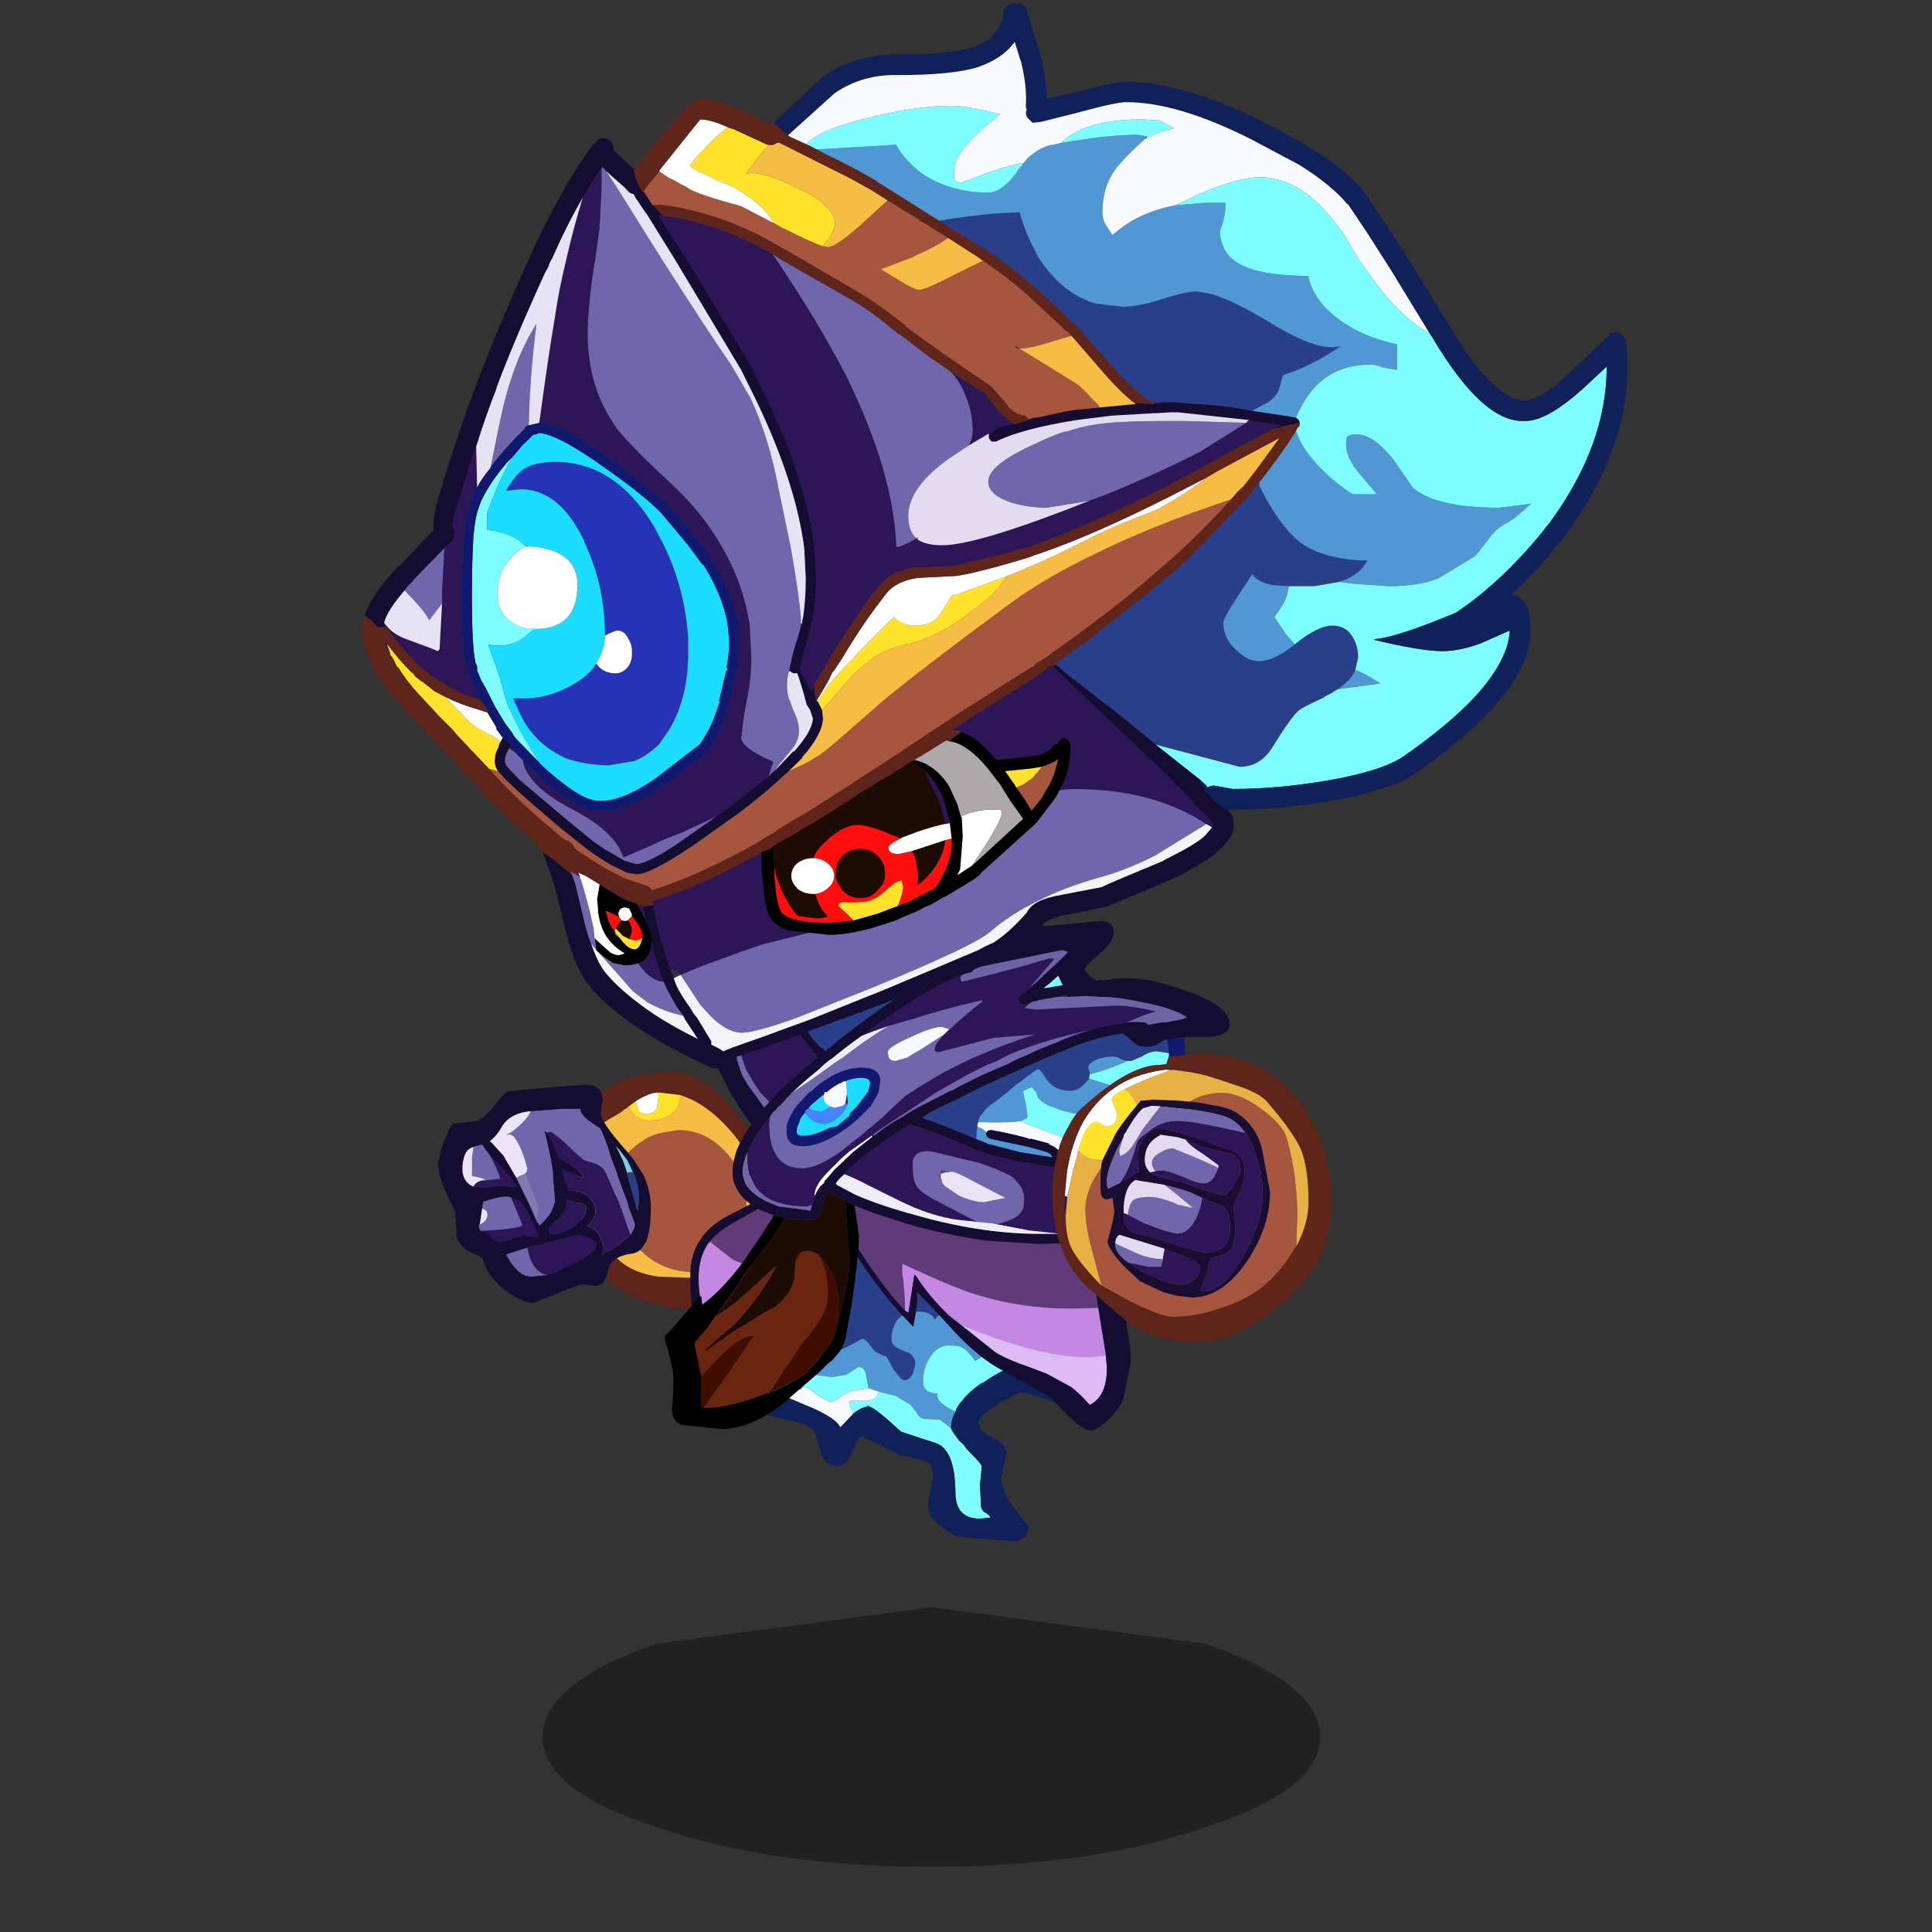 <svg xmlns:ffdec="https://www.free-decompiler.com/flash" xmlns:xlink="http://www.w3.org/1999/xlink" ffdec:objectType="frame" height="90" width="90" xmlns="http://www.w3.org/2000/svg"><rect width="100%" height="100%" fill="#333333" stroke="none"/><use ffdec:characterId="16" height="168.15" transform="matrix(.527 0 0 .527 12.098 .158)" width="120.9" xlink:href="#a"/><defs><g id="a" transform="translate(-22.95 -.3)"><use ffdec:characterId="1" height="7.8" transform="matrix(1.562 0 0 2.942 47.958 142.067)" width="44" xlink:href="#b"/><use ffdec:characterId="3" height="39.45" transform="matrix(.544 0 0 .544 38.7 94.7)" width="56.35" xlink:href="#c"/><use ffdec:characterId="5" height="64.9" transform="matrix(.544 0 0 .544 63.2 100.95)" width="67.15" xlink:href="#d"/><use ffdec:characterId="7" height="82.9" transform="matrix(.544 0 0 .544 58.75 81.35)" width="91.8" xlink:href="#e"/><use ffdec:characterId="13" height="173.05" transform="matrix(.544 0 0 .544 32.05 .3)" width="205.5" xlink:href="#f"/><use ffdec:characterId="15" height="46.85" transform="matrix(.544 0 0 .544 93 93.15)" width="45.4" xlink:href="#g"/></g><g id="h" fill-rule="evenodd"><path d="M50.15 22.4 50 24.1q-.3.95-.45 2.05-.25 1.95-.95 3.05l-1.65 1.4-1.1.55q-2.65 1.5-3.9 1.5-5.55 0-9.15-3.7-3.85-4.05-3.85-10.7 0-3.7 3.45-6.35l1.4-.95q1.25-.7 2.75-1l2.5-.4q4.45 0 7.75 3.6 3.35 3.6 3.35 8.7v.55" fill="#a6553f"/><path d="m46.95 5 4.85 6.05 1.95 2.5.95 2.25q1.65 4.55 1.65 6.9 0 2.5-1.5 5.8-1.55 3.05-3.2 4.7l-2.1 2.35h-.1q-1.25 1.25-2.5 1.8-4.3 2.1-5.4 2.1-.4 0-.85-.4l-.8-.55-2.25-.15-4.3-1.1q-4.55-1.7-7.2-4.6-1.2-1.35-4.15-6.75-3.45-6.5-3.45-9 0-6.5 5.8-11.65 1.8-1.65 3.75-2.75 2.35-1.4 5.15-1.95l4.3-.55q4.7 0 9.4 5m-16.05.8q-.15 0-.15.15l-.3.15-.7.55-.65.4q-1 .55-2.35 1.4-1.7 1.25-2.25 3.05-2.35 4.7-2.35 7.6 0 4 2.2 6.8l5.15 4.85q2.35 2.05 6.25 2.6l7.85.3q2.35 0 4.6-1.25l2.2-1.95q2.9-3.05 2.9-6.35 0-7.35-5.25-13.85-4.15-5-8.7-6.4L36 3.45h-.4l-.85.15q-1.25.4-2.6 1.25l-1.25.95" fill="#5f251a"/><path d="M50.15 22.4v-.55q0-5.1-3.35-8.7-3.3-3.6-7.75-3.6l-2.5.4q-1.5.3-2.75 1l-1.4.95q-3.45 2.65-3.45 6.35 0 6.65 3.85 10.7 3.6 3.7 9.15 3.7 1.25 0 3.9-1.5l1.1-.55 1.65-1.4q.7-1.1.95-3.05.15-1.1.45-2.05l.15-1.7M39.35 3.85q4.55 1.4 8.7 6.4 5.25 6.5 5.25 13.85 0 3.3-2.9 6.35l-2.2 1.95q-2.25 1.25-4.6 1.25l-7.85-.3q-3.9-.55-6.25-2.6l-5.15-4.85q-2.2-2.8-2.2-6.8 0-2.9 2.35-7.6.55-1.8 2.25-3.05 1.35-.85 2.35-1.4l.65-.4.7-.55.3-.15q0-.15.15-.15L32 7.2q1.1.8 2.6.8l1.4-.1 1.55-.7q1.8-1.1 1.8-2.8v-.55" fill="#f6bc46"/><path d="M39.35 3.85v.55q0 1.7-1.8 2.8L36 7.9l-1.4.1q-1.5 0-2.6-.8l-1.1-1.4 1.25-.95.4 1.5q.4.55 1.4.55 1.1 0 1.65-.95L35.85 4l-.1-.55H36l3.35.4" fill="#ffe22c"/><path d="M32.15 4.85Q33.5 4 34.75 3.6l.85-.15h.15l.1.55-.25 1.95q-.55.95-1.65.95-1 0-1.4-.55l-.4-1.5" fill="#fff"/><path d="m26.75 4.7-.3 2.1q0 1.35 3.9 5.8l.25.25 1.25 1.55 1.4 2.2.25.4q1 2.4 1.1 4.6v.55q0 3.75-.8 5.65-.15 0-.15.15-.7 1.4-1.95 1.65-2.75.3-3.75 1.8l-.55 1.95-.1.15-.45.85q-.55.55-1.25.55l-1.9-.3q-.7 0-4.45 1.55l-3.75 1.5q-1.35 0-3.6-1.4-1.8-1.25-2.2-1.8l-.7-.7-.8-1.1-.15-.25-.55-1.25q-.15-.85-1-1.25l-1.35-.55q-1.15-.7-1.55-1.4-.55-.7-.55-1.25v-.25l-.25-3.6-.3-.7-.55-1.1-.95-2.1L.3 17l-.15-.95L0 15.1l.15-.7.4-1.8.85-2.2q.7-1.7 1.25-1.95L4.3 8.3l1.5-.15.85-.25Q7.6 7.45 9 5.8q1.25-1.65 2.2-2.5l2.1-.25 3.3-.3 6.8-.55q3.35-.25 3.35 2.5m4.55 21.85q.7-.95.7-1.8l-1-2.6-.1-.55-1.7-4.6-.1-.4-.85-2.2-.3-.85-.4-1.35q-.95-2.65-1.25-2.95L24.35 7.9q-1.2-1-1.2-1.8H20.2l-5.1.4h-.3q-3.3.4-4.55 2.75-.7 1.25-1.8 2.1l.3.25 1.9 2.1 2.1 3.6 1.95 4 .4.85.95 2.2.45.7q1.65-1.4 2.2-2.9l.3-.85v-.7l-.3-3.6v-.65l-.3-1.8v-.15l-.8-3.6-.3-1.1.45.25.55 1 .25.4 1.1 2.65.45.4 1.65.95 1.4 1.1.4.55v.3l-.85-.3-1.5-.65-.85-.45-.15.45 1.15 3.15.4-.1q1.65 0 2.75.95l.85 1.1.25.7v.7q0 1.1-1.35 2.35.8 0 1.8 1.1l.8 1.8v.55l-.25 1.1v.15h.15l2.9-1.95.1-.15 1.55-1.25m.4-10.2-.25-.45-.7-1.5-1.55-1.95-.25-.25.15.25.95 1.95.7 2.05v.15l.15.4v.3l1.25 4.3.1.55.15.4h.15v-.4l.15-1.55q0-1.65-.7-3.6-.15-.1-.15-.4l-.15-.25M5.8 12.3q-1.35.3-1.65 2.1-.15.55-.15 1.25v.7l.15.65q.45 1.25 1.55 1.7h.1l1.55.25 2.9-.4 1.65.25.85-.1-1.1-1.7-.7-.8q-.55-.4-.95-1l-.85-.8-.95-1.1-.45-.55-.55-.85-1.25.3q-.15 0-.15.1m1.25 13.6 1.15.55.65.7.15.1q.4.45 1 .45l1.8-.3.1-.15q1.55-.55 2.25-.55l1.65.3.7-.15-1.95-4-.4-.7-.7-.85q-.85-.7-1.55-.8l-.55-.15q-1.5 0-3.85.8h-.15v.15l-.15.85v.15l-.4 2.6q-.15 0-.15.15 0 .7.4.85m10.7 7.2q1.8-.55 4-1.7 4-1.9 4-3.3-.15-.55-1.4-1.1l-1.65-.45L18 27.8l-.8.15-2.65.7-3.45 1.1q1.1 2.2 2.6 3.2.7.4 1.55.4l2.5-.25m3.05-10.95q-.3.95-1.25 1.8Q18 25.2 18 26q0 .45.7.45 1.8 0 3.6-1.4t1.8-2.75v-.15q-.15-.7-1.8-.85l-1.4-.55v.55l-.1.85" fill="#150c31"/><path d="m17.75 9.95.65-.15 1.8 1.4 2.65 2.5.95.7 1.25.4q1.55.4 2.1 1.4l.15.25.25.55 1.95 4.45.25.7 1.55 4.4-1.55 1.25-.1.15-2.9 1.95-.15-.15.25-1.1v-.55l-.8-1.8q-1-1.1-1.8-1.1 1.35-1.25 1.35-2.35v-.7l-.25-.7-.85-1.1q-1.1-.95-2.75-.95l-.4.1-1.15-3.15.15-.45.85.45 1.5.65.85.3V17l-.4-.55-1.4-1.1-1.65-.95-.45-.4-1.1-2.65-.25-.4-.55-1M5.8 18.7q.45-.85 1.55-1h.55l2.2-.25L10 17l-.3-.8-.85-1.8-.65-1.1.95 1.1.85.8q.4.6.95 1l.7.8 1.1 1.7-.85.1-1.65-.25-2.9.4-1.55-.25m6.1 1.8q.7.1 1.55.8l.7.85.4.7 1.95 4-.7.15-1.65-.3q-.7 0-2.25.55l-.1.15-1.8.3q-.6 0-1-.45l-.15-.1-.65-.7-1.15-.55q6.65-.3 6.65-1l-1.8-4.4m2.65 8.15 2.65-.7.8-.15 4.7-1.25 1.65.45q1.25.55 1.4 1.1 0 1.4-4 3.3-2.2 1.15-4 1.7-2.5-.45-3.2-4.45m6.25-6.5.1-.85v-.55l1.4.55q1.65.15 1.8.85v.15q0 1.35-1.8 2.75t-3.6 1.4q-.7 0-.7-.45 0-.8 1.55-2.05.95-.85 1.25-1.8" fill="#2d1657"/><path d="m15.1 6.5 5.1-.4h2.95q0 .8 1.2 1.8l1.95 1.35q.3.3 1.25 2.95l.4 1.35.3.85.85 2.2.1.4 1.7 4.6.1.55 1 2.6q0 .85-.7 1.8l-1.55-4.4-.25-.7L27.55 17l-.25-.55-.15-.25q-.55-1-2.1-1.4l-1.25-.4-.95-.7-2.65-2.5-1.8-1.4-.65.15-.45-.25.3 1.1.8 3.6v.15l.3 1.8V17l.3 3.6v.7l-.3.85q-.55 1.5-2.2 2.9l-.45-.7.45-2.2-2.25-5.55.15-.15.15-.65-.4-1.4q-1.4-4.15-2.5-4.15l-.55.15 1.1-.7q2.2-1.7 2.9-3.2M7.9 17.7l-.95-.4-1.4-.3v-3l.25-1.7q0-.1.15-.1l1.25-.3.55.85.45.55.65 1.1.85 1.8.3.8.1.45-2.2.25m4 2.8 1.8 4.4q0 .7-6.65 1-.4-.15-.4-.85 0-.15.15-.15 1.25-.55 1.25-1.65 0-.7-.85-.95v-.15l.15-.85v-.15h.15q2.35-.8 3.85-.8l.55.15m2.65 8.15q.7 4 3.2 4.45l-2.5.25q-.85 0-1.55-.4-1.5-1-2.6-3.2l3.45-1.1" fill="#7066ab"/><path d="M15.1 6.5q-.7 1.5-2.9 3.2l-1.1.7.55-.15q1.1 0 2.5 4.15l.4 1.4-.15.65q-.15 0-.15.15l-1.5.7-2.1-3.6-1.9-2.1-.3-.25q1.1-.85 1.8-2.1Q11.5 6.9 14.8 6.5h.3M5.7 18.7q-1.1-.45-1.55-1.7L4 16.35v-.7q0-.7.15-1.25.3-1.8 1.65-2.1L5.55 14v3l1.4.3.95.4h-.55q-1.1.15-1.55 1h-.1m1.1 6.2.4-2.6q.85.25.85.95 0 1.1-1.25 1.65" fill="#eae4f6"/><path d="m14.25 16.6 2.25 5.55-.45 2.2-.95-2.2-.4-.85-1.95-4 1.5-.7" fill="#8178b5"/><path d="m30.75 16.45-.7-2.05-.95-1.95-.15-.25.25.25 1.55 1.95.7 1.5.25.45-.95.1" fill="#71d2e1"/><path d="m30.75 16.45.95-.1.15.25q0 .3.15.4.7 1.95.7 3.6l-.15 1.55v.4h-.15l-.15-.4-.1-.55-1.25-4.3V17l-.15-.4v-.15" fill="#293f88"/></g><g id="i" fill-rule="evenodd"><path d="m57.05.8.55 1.1q.7 2.25 2.35 6.25 2.5 6.25 3.6 11.65-1.4 2.45-4.15 4.7l-2.1 1.35q-5.5 3.6-10.5 3.6-1.8 0-4.15-.8-2.2-1-4.15-1-2.1 0-2.8 1.25-.55-1.35-2.45-1.35-3.35 0-4.15 2.35-.45.95-.45 2.2 0 1.1 1.95 1.8 1.95.55 1.95 2.2l-.4 1.55-.6.8-.8.3-.55-.3-1.1-1.35-1.25-2.25q-1.7-.55-2.1-1.1-1.25-1.8-1.8-1.8-4.15 2.35-5.4 2.35-5.55 0-9.15-.95l-.55-.15Q5 32.1 3.45 29.9l-.4-.55q0-.45.15-.85.7-5.1 3.05-9.4l2.5-4.45q2.05-3.75 3.7-5.55l.3.15q2.05 1 3.45 1 .85 0 6.1-2.35l6.25-3.05Q31 2.9 36.7 1.5 42.8 0 48.6 0l5.1.25 3.2.55h.15" fill="#293f89"/><path d="m63.55 19.8.55 5.25v4.15q-.25 3.85-1.1 7.6l-.95 3.35q-.7 1.5-1.25 1.65h-.15l-2.9-1.95q-5.7-3.6-7.65-3.6H50q-.3-.8-1-1.4-1.25-1.1-2.9-1.1-.8 0-1.65.55l-2.2 1.25Q41.1 33.9 40.3 33.5q-.55-.45-2.35-.45T34.9 35q-1 1.55-1.1 3.6v.3q0 1.95 2.35 1.95-.15.8.55 1.5l.95.7 1.4.8q-.7 1.25-.7 2.65l-1.8-1.4-2.05-.1q-1.25.1-1.8-1.15l-1-1.2-2.35-1.4-2.75-.7-1.65-.55-.3-1.55-.15-.8q-.25-1.1-1.25-1.1l-1.9 1.25-2.4.4-2.75-.4q-.85 0-1.25.65l-.25.6-.45.8-.25.3h-.15q-.85 0-1.95-1.7l-.95-1.5q-1.25-2.1-1.55-3.6 3.6.95 9.15.95 1.25 0 5.4-2.35.55 0 1.8 1.8.4.55 2.1 1.1l1.25 2.25 1.1 1.35.55.3.8-.3.6-.8.4-1.55q0-1.65-1.95-2.2-1.95-.7-1.95-1.8 0-1.25.45-2.2.8-2.35 4.15-2.35 1.9 0 2.45 1.35.7-1.25 2.8-1.25 1.95 0 4.15 1 2.35.8 4.15.8 5 0 10.5-3.6l2.1-1.35q2.75-2.25 4.15-4.7" fill="#5097d4"/><path d="M50 36.25q-2.65.15-6.5 2.9h-.15q-2.1 1.4-3.2 2.9-.85.85-1.1 1.8l-1.4-.8-.95-.7q-.7-.7-.55-1.5-2.35 0-2.35-1.95v-.3q.1-2.05 1.1-3.6 1.25-1.95 3.05-1.95 1.8 0 2.35.45.8.4 1.95 2.05l2.2-1.25q.85-.55 1.65-.55 1.65 0 2.9 1.1.7.6 1 1.4m-10.4 12.2.85.8.4.6q2.5 2.45 2.5 2.9l-.3 2.9.15 3.3q0 .85.7 1.25.8.45.8.85h-.1l-1.55.15q-4 0-4-4.3v-.45q-.15-5.25-2.1-6.9-.4-.4-1.25-.7l-2.2-.7-3.3-1.1q-4.05-3.75-5-4-.15-.15-.25-.15-.3 0-.45.15-.95.15-2.05 1.1l-.3-.7-.15-.4-.25-.85.15-.15h2.9q1.65-.25 1.8-1.5l2.75.7 2.35 1.4 1 1.2q.55 1.25 1.8 1.15l2.05.1 1.8 1.4q0 .4 1.25 1.95M10.55 41.1q-2.8-1.25-4.45-2.65Q2.9 36 2.9 32.4l.15-2.5v-.55l.4.55q1.55 2.2 5.4 3.3l.55.15q.3 1.5 1.55 3.6l.95 1.5q1.1 1.7 1.95 1.7-.85.1-2.65 1.1l-.4-.15h-.25m3.7-1.25.45-.8.25-.6q.4-.65 1.25-.65l2.75.4 2.4-.4 1.9-1.25q1 0 1.25 1.1l.15.8.3 1.55-2.5.4q-1.1.3-2.25 1.1-.8.7-1.5.7-.4 0-2.1-1.1l-1.65-1.25h-.7" fill="#80fdff"/><path d="M63.55 19.8q-1.1-5.4-3.6-11.65-1.65-4-2.35-6.25L57.05.8q2.05.7 4.55 3.05 2.1 2.1 3.75 6.4 1.8 4.7 1.8 9.65L67 25.45l-.1 3.6-.45 7.05-.7 4.3-.55 1.4-.25.4q-1.55 2.35-4.6 2.35-1.65 0-2.2-.4L55.5 42.5q-.55-.3-2.05-.85l-.7-.25-2.65-.7q-.8 0-2.6 1.1-.7.25-1.55.85-3.15 1.9-3.15 3 0 1.25 2.35 2.4 2.05.95 2.2 2.35v.1l-.85 4.05q0 .95.45 1.9.4 1.55 1.8 3.2l2.2 2.9q0 .7-.55 1.55l-1.25.8-9-.65q-1.5-.3-3.3-1.7-2.25-1.65-2.25-3.45l.45-2.65.4-2.45q0-1.8-1.8-2.35l-3.45-.7q-5.95-3.05-6.25-3.05-.7 0-1.65 2.35-.85 2.35-2.2 2.35-2.25 0-2.8-1.8l-1.1-3.6-.25-.4q-1-1-3.05-1.4l-3.75-.85-2.2-.95q-2.1-1.1-3.75-2.9l-1.65-2.25Q0 36 0 32.95q0-1.55.15-3.05.4-6.4 2.5-11.25.8-2.05 2.6-4.95L9.3 7.75q.65.15 1.35.55l1.8.8q-1.65 1.8-3.7 5.55l-2.5 4.45Q3.9 23.4 3.2 28.5q-.15.4-.15.85v.55l-.15 2.5q0 3.6 3.2 6.05 1.65 1.4 4.45 2.65.25.4.65.15l4.85 2.05q3.75 1.7 4.3 3.05l1.95-2.05.15-.15q1.1-.95 2.05-1.1.15-.15.45-.15.1 0 .25.15.95.25 5 4l3.3 1.1 2.2.7q.85.3 1.25.7 1.95 1.65 2.1 6.9v.45q0 4.3 4 4.3l1.55-.15h.1q0-.4-.8-.85-.7-.4-.7-1.25l-.15-3.3.3-2.9q0-.45-2.5-2.9l-.4-.6-.85-.8q-.15-1.1-1.25-1.95 0-1.4.7-2.65.25-.95 1.1-1.8 1.1-1.5 3.2-2.9h.15q3.85-2.75 6.5-2.9h.1q1.95 0 7.65 3.6l2.9 1.95h.15q.55-.15 1.25-1.65L63 36.8q.85-3.75 1.1-7.6v-4.15l-.55-5.25" fill="#102059"/><path d="m22.45 44.15-.15.15-1.95 2.05q-.55-1.35-4.3-3.05l-4.85-2.05q1.8-1 2.65-1.1H14l.25-.3h.7l1.65 1.25q1.7 1.1 2.1 1.1.7 0 1.5-.7 1.15-.8 2.25-1.1l2.5-.4 1.65.55q-.15 1.25-1.8 1.5h-2.9l-.15.15.25.85.15.4.3.7" fill="#f7faff"/></g><g id="j" fill-rule="evenodd"><path d="m26.7 46.5-.15 2.65-.55 1.5-.7.85q-1.35 1.35-2.35 3.6l-.1.7-1.15-.15-5.8.55q-2.9 0-5.1-1.25L7.3 52.2l.15-.15Q9.1 50.1 13 48.15q6.8-3.6 11.5-8.15l1.1.15.7-.15q2.5-.4 11.6-3.45 11.25-3.75 18.15-3.75 7.05 0 13.85 3.6-1.1 5.95-1.1 10.95 0 5.4 1.5 14.8l.15.85-4.3.1q-8.45 0-16.05-2.45-3.6-1.15-11.5-4.85v1.5q.45 3.05.45 6.1-2.25-2.2-5.95-7.5l-6.25-9.55-.15-.1v.25" fill="#613a79"/><path d="m70.45 63 1.25 7.75-3.05.25q-7.75 0-20.5-5.25l-1.1-.85-.8-.65q-3.2-2.95-5.55-6.65l-.15.1-.95 6.1-.55-.4q0-3.05-.45-6.1v-1.5q7.9 3.7 11.5 4.85 7.6 2.45 16.05 2.45l4.3-.1M7.3 52.2l3.5 2.75q2.2 1.25 5.1 1.25l5.8-.55 1.15.15-2.25 4.7-.95 2.2q-.7 1.55-2.1 2.65-4.7 3.15-5.65 3.15l-.7-.25q-5.7-1.95-5.7-10.1 0-3.6 1.8-5.95" fill="#c487e2"/><path d="m71.7 70.75.15 2.05q0 4.6-2.8 5.95-1.65-1.9-3-2.9L62 73.65 57.6 72q-2.65-1-4.05-1.95l-5.4-4.3Q60.9 71 68.65 71l3.05-.25" fill="#dfbbf3"/><path d="m69.9 36.4 1.55.85.25.1-.15 5.95q0 .85.55 4.05l.55 4.7q-.1 1.5.85 6.1.15 1.9.7 4.4l.55 2.1q.85 3.6.95 5.55.15 1.8-.4 3.7l-.7 3.35q-.15 1.4-2.2 3.6-2.1 2.05-3.2 2.05-1.25 0-3.85-2.6l-2.8-2.9-7.75-4.3q-3.45-1.8-7.35-5.85-4.25-4.7-6.5-6.9.3 1.25-.55 5.7l-1.5-1.55q-6.95-7.45-12.2-18 0-.15.15-.15l6.25 9.55q3.7 5.3 5.95 7.5l.55.4.95-6.1.15-.1q2.35 3.7 5.55 6.65l.8.65 1.1.85 5.4 4.3q1.4.95 4.05 1.95l4.4 1.65 4.05 2.2q1.35 1 3 2.9 2.8-1.35 2.8-5.95l-.15-2.05L70.45 63l-.15-.85q-1.5-9.4-1.5-14.8 0-5 1.1-10.95M25.3 51.5h.15q-.55 1.8-1.1 4.95-.85 4.75-1.65 6.8-1.8 3.9-4 5.7-4.3 2.6-7.35 2.6-7.2 0-7.2-13.85 0-6.75 6.65-9.95 7.9-3.85 11.75-8.45.95.55 1.95.7-4.7 4.55-11.5 8.15-3.9 1.95-5.55 3.9l-.15.15q-1.8 2.35-1.8 5.95 0 8.15 5.7 10.1l.7.25q.95 0 5.65-3.15 1.4-1.1 2.1-2.65l.95-2.2 2.25-4.7.1-.7q1-2.25 2.35-3.6" fill="#150c31"/><path d="m48.7.1 1.55-.1 4.7.55 6.9.4 9-.85q2.1 0 2.1 1.95 0 1.4-2.35 3.45l-.15.15-.7.55q-1.5 1.4-1.5 1.7V8q.15.55 1.25 1.4l.55.4 1.8-.1h.25q.15-.15.45-.15l2.05-.15h.7q3.75 0 9.55 2.1 6.95 2.45 6.95 5.4 0 1.8-3.35 2.05h-4l-2.8.4-.55.15-1.35.85-1.55.25-.8-.1q-.7-.15-1.25-.7l-1-.85-.7-.55-1.8.3q-3.7.65-8.4 2.75-.45 0-.6.25-1.9.7-3.7 1.55l-6.8 3.05-3.45 1.65q-1.1.55-2.1 1.1l-2.35 1.1q-1.5.7-2.9 1.55l-.55.4q3.05 1 8.85 3.45l1.8.7h-.15l5.4 1.4 5.3.85q-.3-.6-1-.85h-.15.15l-3.05-.85L53 35.55l-.25-.1-.45-.3-.1-.55.1-.15.15-.25.55-.15q4.6.85 6.4 1.5v-.1l3.05.8v.15q1.1.4 1.8 1.25l.4 1.1h1.1l1.65.15h2.5l7.05-.55 3.2-.7 4-1.1h.3q.4-.15.7 0h.1l.3.4v.7l-.55.4-.4.15q-7.75 2.35-14.7 2.35h-2.65l-3.15-.25-7.05-1.15-5.3-1.35-.1-.15-1.25-.4q-6.8-2.95-10-3.9l-.4-.25q-3.05 1.65-5.25 3.45l-1.55 1.1q-1.8 1.4-3.3 2.9l-.7.7q-.85.7-1.4 1.5.15.3.55.45l2.35 1.25q3.2 1.5 8.9 3.15h.1q11.25 3.35 21.2 3.35h3.45q9.55-.45 19.95-2.5l.55.15H85l.25.55-.1.7-.55.25-.7.15-12.2 1.95h-.95l-1.95.1-7.9.3-8.6-.55q-6.35-.85-13.15-2.8l-5.1-1.65-3.2-1.25-1.5-.7L26.7 44q-.7.85-.95 1.95-.45 1.25-.55 1.95v.15l-.3.25q-.15.4-2.05.4l-3.2-.25-.95-.3-1-.25-1.95-.7q-3.3-1.65-4.25-4-.45-.85-.45-1.8v-.55q0-1.55.55-3.2.7-1.95 2.25-4.15l.25-.3-2.05-2.9-1.4-2.35-.7-1.25-.15-.4-.95-1.8-.95-2.1q-1.55-4-1.55-7.45V13.3q0-.6.15-1h.55l3.3-.25.3.1-.15 1-.15.7q0 .8.15 1.5l.15 2.1q.25 2.75 1.1 4.95v.3l.55 1.65q.3 1.1 1 1.95v.15l2.9 4 .1-.15.7-.8 1.4-1.55 1.8-1.65 2.5-2.2 1.95-1.7.25-.1-.25-.45Q23.4 20.6 22 18.55l-3.45-5.7-.3-.4-.15-.55q0-.15.15-.15l.3-.25.4-.15.4.25v.15l.7.95 3.2 5.15h-.15q1.25 1.95 2.35 2.9.15 0 .45.3l.1.25 1.8-1.4v-.1q5.7-4.45 10.1-7.35l2.8-1.65q2.2-1.4 4.3-2.35l.4-1.25v-.15l1.8-4.15L48.7.1m16.5 5.4.4-.25-.15-.15-.95-.25L52.45 7.3l-2.05.45-.15.25-.4.45q-.85.1-1.7.55-1.8.55-4 1.8l-2.9 1.65q-4 2.5-9.3 6.35l-1.9 1.4-1.25.95-1.55 1.25q-1.1.7-2.05 1.7l-2.65 2.2-1.8 1.65q-.15 0-.15.15l-2.05 2.2q-.3 0-.3.3-.7.55-1.1 1.25l-1.25 1.5-.7 1.1q-.95 1.25-1.5 2.65l-.3.55v.15q-.7 1.65-.7 3.05v.4q.15 1.1.7 1.95 1 1.35 3.05 2.45l2.1.85 4.3.55.8.15.3-.95.25-.7v-.15q0-.3.15-.55.4-.95.95-1.65l.6-.55.1-.3q0-.15.15-.15l1.4-1.65.25-.25 2.8-2.65 3.15-2.5q0-.15.3-.15 1.95-1.65 4.55-3.05 1.4-.95 3.05-1.8l4.3-2.2q.4-.25.95-.4 1.15-.7 2.35-1.25 3.05-1.55 6.4-2.9 1.5-.85 3.3-1.55 2.25-1.1 4.6-1.95 2.9-1.35 5.65-2.05l1.65-.55h.3l4-.7q1.4-.15 2.8 0 .25 0 .55.3v.1l2.2-.4h.7l2.75-.55.7-.3q-2.2-1.5-7.35-2.45-3.05-.7-5.95-.85h-.95l-2.1-.15-3.05.15v-.3h-.4l-1.25.3-3.15.55-.3.15q-.55 0-.85.25-.55 0-.8.3h-.55l-.55-.3-.15-.7.15-.25.1-.15 1.25-.95.55-.55 1-.85L63 7.6l.95-.85L65.2 5.5m-.4 5h-.15l-.4-.8-.3-.7-1.4 1.25-.7.55-.25.25 1.5-.25 1.7-.3" fill="#150c31"/><path d="m86.4 36 .1 1.65v1.95l-.1 2.35-.15 1.35q-.4 2.8-1.4 5.3l-.55-.15q-10.4 2.05-19.95 2.5l-5.1-.55-5.25-1q2.35-.7 2.9-1.1.95-.55 1.35-1.5l.15-1.25q0-1.55-.7-2.5l-1.1-1.25q-.95-.7-4.3-1.95l-1.1-.4-4-.95-3.45-.85-1-.15-1.1.15q-1.35.4-1.35 1.95v.4q0 2.2.65 3.2.55.95 2.9 2.2l3.9 2.05q1.4.7 3.05 1.55l-2.9-.3q-2.25-.25-4.85-1.1-2.5-.8-5.25-2.2l-4.45-2.2Q31 41.95 29.2 41.25l.7-.7q1.5-1.5 3.3-2.9l1.55-1.1q2.2-1.8 5.25-3.45l.4.25q3.2.95 10 3.9l1.25.4.1.15 5.3 1.35 7.05 1.15 3.15.25h2.65q6.95 0 14.7-2.35l.4-.15.55-.4v-.7l-.3-.4L86.4 36M10.65 12.15v-.1l5.55-.55 1.9.25v.15l.15.55.3.4 3.45 5.7q1.4 2.05 2.65 3.3l.25.45-.25.1-1.95 1.7-2.5 2.2-1.8 1.65L17 29.5l-1.5-1.55-1.1-1.65-1.1-1.95-.15-.25-.55-1.7-1.95-4.95-.15-2.1q-.15-.7-.15-1.5l.15-.7.15-1m48.3-.8-1.25.95-.1.15-.15.25.15.7.55.3h.55q.25-.3.8-.3-.55.3-.95.85l1.8.25 13.15-.65q2.2 0 6.35.95-2.45.7-4.7 1.8l-4 .7h-.3l-1.65.55q-7.35 1.5-13.3 4l-1.9 1-1.4.55q-2.9 1.35-5.55 2.9l-2.9 1.65-2.5 1.65-.8.55-2.8 1.8-4.15 2.8-.25.25-3.75 2.65-1.1.95-2.1 2.1q-1.4 1.4-1.95 2.5-.4.8-.4 1.5v.15q-.15.25-.15.55v.15l-.25.7-.85.25q-6.2 0-8.45-3.3l-.95-1.95q-.4-1.55-.3-3.45v-.15l.3-.55q.55-1.4 1.5-2.65l.7-1.1 1.25-1.5Q17 32.5 17 33.2q0 2.8.85 4.45 1.25 2.65 4.55 2.65 2.25 0 6.1-2.65L31.85 35l3.45-2.9 2.05-1.95q.85-.8 1.8-1.65l.85-.55q1.25-.85 2.65-1.65 2.45-1.55 5.1-2.8 1.5-.8 3.2-1.5 4.4-1.95 9.25-3.45l-6.75.55-9 2.35q-.6 0-.6-.55 0-.7 1.55-2.35l.85-.85q.1-.15.25-.15l.7-.65q1.65-1.55 4.45-3.75V13h-.15q-6.5 1.5-11.2 3.05l-3.9 1.1q-2.5.85-4.45 1.65 5.3-3.85 9.3-6.35l2.9-1.65q2.2-1.25 4-1.8l-.1.4q0 .55.4.55l5-1.25 4.7-1.25 4.3-1.25h.65l.15.15-4.3 5" fill="#2d1657"/><path d="m19.35 11.6 1.7-.8q1.5-1 4.15-2.65l1.35-.85 5.15-3 1.8-.45L44.15.8q1.8-.7 4.55-.7l-1.5 2.8-1.8 4.15v.15L45 8.45q-2.1.95-4.3 2.35l-2.8 1.65q-4.4 2.9-10.1 7.35v.1L26 21.3l-.1-.25q-.3-.3-.45-.3-1.1-.95-2.35-2.9h.15l-3.2-5.15-.7-.95v-.15m31.3 23.95q-5.8-2.45-8.85-3.45l.55-.4q1.4-.85 2.9-1.55l2.35-1.1q1-.55 2.1-1.1l3.45-1.65 6.8-3.05q1.8-.85 3.7-1.55.15-.25.6-.25 4.7-2.1 8.4-2.75l1.8-.3.7.55 1 .85q.55.55 1.25.7l.8.1 1.55-.25 1.35-.85.55-.15.15.85.15 1.4-1.95-.3q-1.25 0-2.5.85l-1.65.7h-.8l-1-.3q-.4-.4-1.25-.4-1.8 0-3.05.7-.25.1-.4.25-.85.55-.3 1.55v.4l-.1.7-.45.55-.25.25q-1 1.15-2.35 1.15-2.25 0-3.45-1.4l-.3-.3q-1.1-1.8-1.4-1.8-.4 0-3.05 2.1l-.4.25-1.65 1.4-1.8 1.4-1.1.8q-.7.55-1.1 1.25-.45.45-.6.85l-.1.55q-.15.3-.15.7v.15q-.15.8-.15 1.9" fill="#293f89"/><path d="M50.65 35.55q0-1.1.15-1.9v-.15l.85.4.65.55-.1.15.1.55.45.3.25.1 5.95 1.25 3.05.85h-.15.15q.7.25 1 .85l-5.3-.85-5.4-1.4h.15l-1.8-.7m.3-2.75.1-.55q.15-.4.6-.85.4-.7 1.1-1.25l1.1-.8 1.8-1.4 1.65-1.4.4-.25q2.65-2.1 3.05-2.1.3 0 1.4 1.8l.3.3q1.2 1.4 3.45 1.4 1.35 0 2.35-1.15l.25-.25.45-.55 1.9.55 4.6 1.5.4.15 5.15 1.8 1.35.7.7.25v.7l.15.7-7.5.4-5.25-.4-3.85-.7-2.25-.55-2.05-.8q-1.1-.55-1.65-1.25l-.3-.85-.7-.85-.7.3q-.7.3-.7.4v.15l.45 2.1.15 1.1.1.7q0 .4-1.25.8-1.9.3-6.75.15m18.1-7.75v-.4q-.55-1 .3-1.55.15-.15.4-.25 1.25-.7 3.05-.7.85 0 1.25.4l1 .3q-.15 0-.15.1-2.35 1.15-5.85 2.1" fill="#5097d4"/><path d="m68.95 25.75.1-.7q3.5-.95 5.85-2.1 0-.1.15-.1h.8l1.65-.7q1.25-.85 2.5-.85l1.95.3v1.25l.55 4.4q0 .45.15.7 0 .95.25 1.8v.7l.15.25-.7-.25-1.35-.7-5.15-1.8-.4-.15-4.6-1.5-1.9-.55M83.2 32.1v.15l.95 4.3-4 1.1-3.2.7-7.05.55h-2.5v-.15l-.4-1.1-.55-.85q-1-1.25-2.8-1.9l-5.95-2.25q1.25-.4 1.25-.8l-.1-.7-.15-1.1-.45-2.1v-.15q0-.1.7-.4l.7-.3.7.85.3.85q.55.7 1.65 1.25l2.05.8 2.25.55 3.85.7 5.25.4 7.5-.4M64.8 10.5l-1.7.3-1.5.25.25-.25.7-.55L63.95 9l.3.7.4.8h.15" fill="#7dfdff"/><path d="M69.2 17.85q-2.75.7-5.65 2.05-2.35.85-4.6 1.95-1.8.7-3.3 1.55-3.35 1.35-6.4 2.9-1.2.55-2.35 1.25-.55.15-.95.4l-4.3 2.2Q40 31 38.6 31.95 36 33.35 34.05 35l-.15-.25 4.15-2.8 2.8-1.8.8-.55 2.5-1.65 2.9-1.65q2.65-1.55 5.55-2.9l1.4-.55 1.9-1q5.95-2.5 13.3-4m-45.25 28.4-.3.95-.8-.15-4.3-.55-2.1-.85q-2.05-1.1-3.05-2.45-.55-.85-.7-1.95v-.4q0-1.4.7-3.05-.1 1.9.3 3.45l.95 1.95q2.25 3.3 8.45 3.3l.85-.25m-6.8-14.4q.4-.7 1.1-1.25 0-.3.3-.3l2.05-2.2.15-.15 2.5-1.65 3.3-2.35 1.15-.85 1.1-.7q4.3-3.3 7.6-5.25l3.9-1.1Q45 14.5 51.5 13l.15.15q-2.8 2.2-4.45 3.75l-.7.65q-.15 0-.25.15L45 17.3q-1.4 0-5 1.65-3.75 1.65-3.75 2.5l.15.85q.3.55 1.1.55l1.95-.55q.85-.6 2.05-1.25l3.9-2.5q-1.55 1.65-1.55 2.35 0 .55.6.55l9-2.35 6.75-.55q-4.85 1.5-9.25 3.45-1.7.7-3.2 1.5-2.65 1.25-5.1 2.8-1.4.8-2.65 1.65l-.85.55q-.95.85-1.8 1.65L35.3 32.1 31.85 35l-3.35 2.65q-3.85 2.65-6.1 2.65-3.3 0-4.55-2.65Q17 36 17 33.2q0-.7.15-1.35M50.8 49q-1.65-.85-3.05-1.55l-3.9-2.05q-2.35-1.25-2.9-2.2-.65-1-.65-3.2v-.4q0-1.55 1.35-1.95l1.1-.15 1 .15 3.45.85 4 .95 1.1.4q3.35 1.25 4.3 1.95l1.1 1.25q.7.95.7 2.5l-.15 1.25q-.4.95-1.35 1.5-.55.4-2.9 1.1l-.7-.15-2.5-.25m-4.85-8.05q-.95-.65-1.1-.25v.55q-.55.4.15.95 0 .45.55 1l2.2 1.5q2.35 1.1 4.15 1.1l3.45-.7-3.7-1.9-.85-.45q-3.45-1.9-4.15-1.9l-.7.1M17 29.5l-.7.8-.1.15-2.9-4v-.15q-.7-.85-1-1.95l-.55-1.65v-.3q-.85-2.2-1.1-4.95l1.95 4.95.55 1.7.15.25 1.1 1.95 1.1 1.65L17 29.5m4.45.65q-1.1 1.55-1.55 2.95l-.1 1.2q0 2.4 2.6 2.4 3.35 0 7.9-3.5l1.1-.95 2.1-2.1 1.25-2.2.25-1.65q.15-2.35-3.05-2.35-3.05 0-6.35 2.35-.85.55-1.65 1.4l-.45.25-2.05 2.2" fill="#7066ab"/><path d="M22.95 30.7q-.1 0-.25.15V31l.15-.3h.1m.45-.25-.15.25h-.15l-.15.15-.1.15-.15.3v.1q-.7.7-.85 1.55-.4.7-.4 1.35 0 .7.95.7 1.95 0 4.45-1.35h.25l.7-.15h.15l1.8-1.55h.15l.25-.65 1.15-1.15 1.65-2.2q.4-.85.4-1.65-.15-.7-1.4-.7t-2.6.55q-.3 0-.45.15-1.35.55-2.6 1.65-.3-.15-.3 0l-.1.3q-.15 0-.15.1l-2.1 1.8v.15q-.15 0-.25.15m-1.95-.3 2.05-2.2.45-.25q.8-.85 1.65-1.4 3.3-2.35 6.35-2.35 3.2 0 3.05 2.35l-.25 1.65-1.25 2.2-2.1 2.1-1.1.95q-4.55 3.5-7.9 3.5-2.6 0-2.6-2.4l.1-1.2q.45-1.4 1.55-2.95" fill="#111a70"/><path d="m22.85 31 .1-.15.15-.15h.15l.15-.25.55.4 1.5.3L27 30.3l.7.15 1.2-.3.45-.4q.15 0 .4.15l-.15.25q-.4 1-1.35 1.8l-.7.55q-1 .6-1.65.6l-1.4-.3q-1-.55-1.65-1.5V31" fill="#4981ff"/><path d="M23.4 30.45q.1-.15.25-.15v-.15l2.1-1.8v.3q0 .7.55 1.25l.4.25.3.15-1.55.85-1.5-.3-.55-.4m5.95-4.3q1.35-.55 2.6-.55t1.4.7q0 .8-.4 1.65l-1.65 2.2-1.15 1.15-.25.65h-.15l-1.8 1.55h-.15l-.7.15h-.25Q24.35 35 22.4 35q-.95 0-.95-.7 0-.65.4-1.35.15-.85.85-1.55 0-.1.15-.1.65.95 1.65 1.5l1.4.3q.65 0 1.65-.6l.7-.55q.95-.8 1.35-1.8l.15-.25v-.7l-.15-.95v-.45l-.1-1.5-.15-.15" fill="#1cdcff"/><path d="M50.8 33.5q0-.4.15-.7 4.85.15 6.75-.15l5.95 2.25q1.8.65 2.8 1.9l.55.85.4 1.1v.15l-1.65-.15h-1.1l-.4-1.1q-.7-.85-1.8-1.25v-.15l-3.05-.8v.1q-1.8-.65-6.4-1.5l-.55.15-.15.25-.65-.55-.85-.4m-4.55-15.8-.85.85-3.9 2.5q-1.2.65-2.05 1.25l-1.95.55q-.8 0-1.1-.55l-.15-.85q0-.85 3.75-2.5 3.6-1.65 5-1.65l1.25.4M25.9 28.25l.1-.3q0-.15.3 0 1.25-1.1 2.6-1.65.15-.15.45-.15l.15.15.1 1.5v.45l-.25 1.5-.45.4-1.2.3-.7-.15-.3-.15-.4-.25q-.55-.55-.55-1.25l.15-.4" fill="#f6f9fe"/><path d="M44.85 41.25q.4-.3 1.1-.3l.7-.1q.7 0 4.15 1.9l.85.45 3.7 1.9-3.45.7q-1.8 0-4.15-1.1l-2.2-1.5q-.55-.55-.55-1l-.15-.4v-.55" fill="#eae4f6"/><path d="M20.6 28.1q0-.15.15-.15l1.8-1.65 2.65-2.2q.95-1 2.05-1.7l1.55-1.25 1.25-.95 1.9-1.4q1.95-.8 4.45-1.65-3.3 1.95-7.6 5.25l-1.1.7-1.15.85-3.3 2.35-2.5 1.65-.15.15m43.75 22.85H60.9q-9.95 0-21.2-3.35h-.1q-5.7-1.65-8.9-3.15l-2.35-1.25q-.4-.15-.55-.45.55-.8 1.4-1.5 1.8.7 4.15 1.95l4.45 2.2q2.75 1.4 5.25 2.2 2.6.85 4.85 1.1l2.9.3 2.5.25.7.15 5.25 1 5.1.55" fill="#eeedf5"/><path d="m65.2 5.5-1.25 1.25-.95.85-2.5 2.35-1 .85-.55.55 4.3-5-.15-.15h-.65l-4.3 1.25-4.7 1.25-5 1.25q-.4 0-.4-.55l.1-.4q.85-.45 1.7-.55l.4-.45.15-.25 2.05-.45L64.5 4.85l.95.25-.25.4m-5.7 7.9q.3-.25.85-.25l.3-.15 3.15-.55h1.65l3.05-.15 2.1.15h.95q2.9.15 5.95.85 5.15.95 7.35 2.45l-.7.3-2.75.55h-.7l-2.2.4v-.1q-.3-.3-.55-.3-1.4-.15-2.8 0 2.25-1.1 4.7-1.8-4.15-.95-6.35-.95l-13.15.65-1.8-.25q.4-.55.95-.85" fill="#6d63a7"/><path d="M84.45 18.95v.95l.25 2.95.45 4.55.1.55.15 1.4.15.4v.55l.7 5.15.15.55-1.15.55h-.1q-.3-.15-.7 0h-.3l-.95-4.3v-.15l-.15-.7v-.7l-.15-.25v-.7q-.25-.85-.25-1.8-.15-.25-.15-.7l-.55-4.4V21.6l-.15-1.4-.15-.85 2.8-.4" fill="#11196f"/><path d="m33.75 35.15-3.15 2.5-2.8 2.65-.25.25-1.4 1.65q-.15 0-.15.15l-.1.3-.6.55q-.55.7-.95 1.65v-.15q0-.7.4-1.5.55-1.1 1.95-2.5l2.1-2.1 1.1-.95L33.65 35l.1.15" fill="#fff"/><path d="m30.85 46.35.7 4.7v1Q31.4 55.35 30.3 63l-.95 5.1q-.45 1.4-1.1 2.2l-1 1.15-.7.55-1.35 1.35-5.95 5.15q-5.3 4.15-10 4.15L3.7 82.1q-2.9-.15-2.45-3.45.25-2.8.1-5l-.1-.7-.3-1.5-.4-1.55Q0 68.25 0 67.55l1.1-1.1 4.7-5.4.15.15.15 1.25q3.3-2.4 6.75-7.1l2.25-3.3 2.45-3.75q0-.25.15-.4l1 .25.95.3-1.4 1.95-1.1 1.65-.85 1.1q-3.6 4.55-4 5.55l-4 5.65-.55.7-.7 1-2.2 2.6q0 .55.55 2.8l.4 2.05.15.4v5.15l.4.15h.55q3.6 0 9.4-2.25l.6-.1q4.4-1.95 6.35-3.5l.4-.55 1.25-1.35 1.55-1.95.4-.55.7-1.4 1.1-4 .7-3.2q.7-3.05.7-5.55l-.3-2.75-.25-4.15-.15-2.25 1.5.7"/><path d="m16.9 76.85-.6.1q-5.8 2.25-9.4 2.25h-.55l4-5.7 1.4-2.05 2.65-3.9h-.55q-1.55 0-5.4 3.9l-.15.1-1.8 1.95-.4.55-.15-.15-.15-.4-.4-2.05q-.55-2.25-.55-2.8l2.2-2.6.7-1 .55-.7q2.35-1.35 5.25-4l4.55-4.15q-2.6 5-6.75 9.4l-4.7 4.15v.15h.1q3.6-2.65 6.95-4.55 2.05-1.4 4-2.35 2.65-1.8 3.35-4.6l.25-3.05q.4-1.65 1.95-1.65.85 0 1.65.55 1.65 2.35 1.65 6.5 0 1.4-.8 3.2-1 2.1-3.35 4.7l-1.9 2.8-1.4 1.9-2.2 3.5" fill="#69250d"/><path d="M24.9 54.25q1 .7 1.95 2.5 1.4 2.65 1.4 5.1v1.8l-.15 1.7-.3 1.35-.25.85-.7 1.4-.4.55-1.55 1.95-1.25 1.35-.4.55q-1.95 1.55-6.35 3.5l2.2-3.5 1.4-1.9 1.9-2.8q2.35-2.6 3.35-4.7.8-1.8.8-3.2 0-4.15-1.65-6.5M6.35 79.2l-.4-.15V74.2q0-.15.15-.15l.4-.55 1.8-1.95.15-.1q3.85-3.9 5.4-3.9h.55l-2.65 3.9-1.4 2.05-4 5.7" fill="#3f0e00"/><path d="m19.65 48.45 3.2.25q1.9 0 2.05-.4l.3-.25v-.15q.1-.7.55-1.95.25-1.1.95-1.95l2.65 1.65.15 2.25.25 4.15.3 2.75q0 2.5-.7 5.55l-.7 3.2-1.1 4 .25-.85.3-1.35.15-1.7v-1.8q0-2.45-1.4-5.1-.95-1.8-1.95-2.5-.8-.55-1.65-.55-1.55 0-1.95 1.65l-.25 3.05q-.7 2.8-3.35 4.6-1.95.95-4 2.35-3.35 1.9-6.95 4.55l-.1-.15 4.7-4.15q4.15-4.4 6.75-9.4l-4.55 4.15q-2.9 2.65-5.25 4l4-5.65q.4-1 4-5.55l.85-1.1 1.1-1.65 1.4-1.95" fill="#1e0b04"/></g><g id="k" fill-rule="evenodd"><path d="M186.4 101.9v-.15l.1.15h-.1m-50.15 24.4h-.15l.85 1.65 1.8 1.95 1.65 1.1q0-.15.15-.15l.15.3.15.1q.8 1.1.65 1.95.15.95-.4 2.1-.8 1.35-2.75 3-2.5 1.95-6.95 4.05l-10.25 4.3-.25.1-6.65 1.4h-.15q-2.75.55-3.6 1.55v.1q-2.05 2.5-6.2 4.85-2.65 1.4-6.1 2.8l-20.35 7.6q-1 .25-1.95.7-13.7 5.1-16.9 5.95l-.15.4-.8.85q-.7.25-1.4 0-12.9-5.85-18.85-12.2l-.8-.95q-2.8-3.05-4.6-11.65l-.55-2.05-.4-1.55-.15-.7-.55-1.8-1.5-4.15q1.65 1 4.15 3.2l.7.7.4 1.1 1.1 4.55.15.55q.55 2.8 1.4 4.85 1.1 3.2 2.35 4.7 1.9 2.25 4.55 4.3 4.15 3.35 10.4 6.4l-2.1-3.2-.25-.55-1.15-1.55-1.5-2.75-.55-1.25q-1.1-2.75-1.95-6.35-.8-2.65-1.4-5.85l1.55-.25h.15q.55 3.3 1.35 6.1L50 157l.55 1.4.4 1.1q.6 1.4 2.4 3.9l.4.7.55.65 2.35 3.9v.55l1.4.7.55.4q.25-.25 6.35-2.35l7.9-2.9 12.45-5 14.7-6.2q1.5-.85 2.35-1.15 2.5-1.5 5.55-4.95.55-1.1 1.9-1.8 1.4-.7 3.75-1.1l6.5-1.25q1.4-.7 10.1-4.3h-.1l1.65-.85q3.3-1.65 5-3.05l1.2-1.35q0-.15.15-.15l.15-.7-1.5-1.5-1-1-.15-.15-.95-1.1-3.3-3.45-15-14.25-3.85-3.75-.3-.25.45-.3.8.55.7.7 2.65 2.05 3.05 2.4 2.5 1.9 5.95 4.85.65.55 7.2 5.7.15.15M.3 99.55q.95-3.2 5.4-8h.15l5.4-5.7q.15-.15.25-.15-.25-2.5 1.55-7.75 0-.55.25-.95 2.5-8.05 5.4-15.65 2.9-7.75 7.9-18.95l.3-.6.1-.25Q29.65 35.6 32.3 31q2.35-4.25 4.7-7.45l.15-.15.1-.25.7-.7q.4-.55 1.1-.55.7 0 1.25.55.45.4.45 1.1v.3l3.15 2.9.3.1q-.15 0-.15.15.4 2.1 1.4 3.6l.1.15q0-.15.15-.15l1.25 1.95.15.25h.15l1.5 1.7-.55-.15h-.15v.15l1.1 1.65 3.5 5.4L63 58.7l2.35 4.85q6.8 14 8.05 24.95l.3 4.85q0 3.15-.45 6.05l-.95 4.05q-.95 2.9-1.25 4.7v.15l1.65 3.15.15.15.3-.25.25-.7v.55q0 1.35.4 2.05v.15h.15l.7 1.4.15 1.35q0 2.25-2.8 5.7-.4.3-.65.85l-2.1 2.05-3.75 3.35-2.35 1.9-2.2 1.7-7.2 5.1q-7.2 4.85-9.3 4.7l-1.5-.25-1.8-.85q-1.95-.95-4.6-2.9l-4.7-3.75q-9-7.6-9.8-9l-.15-.15q-.55-.8-.4-1.9 0-.85.55-1.8.15-.7.4-1l.3-.55v-.15l-.15-.1 1.25 1.1.8 1.35-.8-.8v.25l-.3.55q-.55 1-.4 1.8l.15.45.7.8 1.5 1.55 7.5 6.35 4.4 3.6 1.8 1.25 3.35 1.95 1.9.55q1.55 0 6.1-2.9l6.95-4.85 2.45-1.8 6-4.7.55-.55.65-.55 2.8-2.95h.15l.1-.1q2.95-3.35 2.95-5.3l-.45-1.35-.55-.85-.55-2.05-.7-2.25-.25-.7v-.1h-.55q-.3 0-.55-.3l-.15-.7q0-.25.15-.55.25-1.65 1.2-4.4l.45-1.7q0-.25.15-.4l.25-1.25q.4-2.9.4-6.2l-.25-4.85Q70.35 77.7 63.7 64l-2.2-4.45-10.8-18-3.35-5.4-1.2-1.95-.15-.15-1.65-2.45-.3-.6q-.55-.1-.85-.4l-.65-.7-2.95-2.6-.65-.7-.15.25q-1.25 1.7-2.35 3.6l-.7 1.15q-2.5 4.25-5 9.95-.4.55-.55 1.25l-.55.95q-5 10.95-7.9 18.7v.15q-1.8 4.55-3.3 9.4-.85 2.2-1.55 4.7l-.4 1.25q-2.1 6.4-1.95 7.05.45.45.45 1.15v.1q0 .55-.45 1.1L13.3 88.5l-5.1 5.25v.15q-.85.65-1.4 1.5-2.5 2.9-3.2 4.85l-.1.4v.3l.25.4H2.4l-.7-.8q-.45-.45-1.4-1M144.55 66.2l6.25.95.7.15h.15l.4.3.25.55-2.6.55-1.55.4.85-.55-4.45-.7q-.1-.15-.1 0l-.45-.15-11.5-1.25h-1.2l-2.5.15h-.45l-6.75.4-5.55.7q-8.85 1.4-13.15 3.5h-.7l-.4-.45q-.15-.4 0-.7v-.1l.4-.3.95-.55q1-.4 2.1-.7l.55-.15v.15h.15l2.2-.7h.15v-.1q.55-.3 1.25-.3l4.4-.95 1.8-.3 4.05-.4 5.8-.55-.15-.15 3.05.15h.15v-.15l1.4-.15h1.9l3.5.3q3.7.1 9.1 1.1M88.2 52.5v-.15.15M66.75 23h-.8q.25-.4.8 0m-47.9 89.85.15.15v.15l-.15-.3m1.55 2.1 1.35 2.75-1.5-2.5.15-.25M4.45 105.5l-.7-1.35-.15-.3.3.15.55 1.5m15.25 9.55h.1l.15.15q-.15-.15-.25-.15m-1.4-8.15v.15-.15" fill="#150c31"/><path d="M93.6 35.3h.15q7.6-1.25 13-1.35 1 3.6 2.65 6.5v.15q1.1 1.9 2.5 3.45 3.05 3.45 7.05 4.7l4.55.55q2.5 0 6.4-1.25 3.85-1.25 5.65-1.25l2.25.4q3.6 1 9.95 4.85 7.75 4.75 11.2 3.6-4.55 3.2-9.4 4.75l-.7 2.45q-.55 1.25-1.95 2.1-1.2.55-2.35 1.25-5.4-1-9.1-1.1l-3.5-.3h-1.9l-1.4.15q-1.95-.55-7.05-6.1l-5-5.8-1.1-1-.15-.1q-3.85-3.9-6.5-6.1-3.35-2.9-6.25-4.85l-.4-.3-2.35-1.5-6.25-3.9m19 72.15-.15-.15q.15-.15.4-.25.3-.3.7-.45l.3-.25 3.7-2.65 9.7-7.6 6.25-5.25.7-.7 9.4-9.7.7-.85 1.4-1.8v.6q3.55 7.15 7.3 9.65 3.75 2.35 10.25 2.5-1.25 2.35-4.3 3.35-.1 0-.25.1l-4.05.7h-4.15l-2.45-.15q-2.5-.4-3.5-1.8l-2.2 3.35q-2.5 3.75-2.5 4.55 0 2.65 2.25 4.6 1.9 1.65 3.45 1.65 2.5 0 5.95-2.75l.15.1V104q3.6-2.9 5.95-2.9 2.2 0 3.3 1.9.85 1.4.85 3.35l-.45 1.95q-.65 1.65-2.9 3.15l-2.35 1.4q-3.6 1.65-4 2.1-1.25 1.1-4.3 6.05-1.95 3.05-5.25 3.05l-13.6-3.6-.65-.55-5.95-4.85-2.5-1.9-3.05-2.4-2.65-2.05-.7-.7-.8-.55" fill="#293f89"/><path d="M127.1 22.05q-2.9 2.6-4.25 4.25l-.3.3-.15.25q-2.2 2.95-2.2 7.1 0 1.1.55 2.05l1.1 1.65q4.05-3.7 10.25-4.85l5-.4h3.05q.25 1.55-.85 4.6 0 .95.3 1.9.95 3.2 5.4 4.45 2.9.85 8.45.95h.25v.3q.95 3.85 5 6.8 4 2.9 9.4 4v4.15l-2.35-.4q-.95-.45-2.1-.45-7.45 0-11.05 6.65-.55 1-.95 1.95h-.15l-.7-.15-6.25-.95q1.15-.7 2.35-1.25 1.4-.85 1.95-2.1l.7-2.45q4.85-1.55 9.4-4.75-3.45 1.15-11.2-3.6-6.35-3.85-9.95-4.85l-2.25-.4q-1.8 0-5.65 1.25-3.9 1.25-6.4 1.25l-4.55-.55q-4-1.25-7.05-4.7-1.4-1.55-2.5-3.45v-.15q-1.65-2.9-2.65-6.5-5.4.1-13 1.35h-.15l-7.2-4.55-2.9-1.8h.15l-1.25-.7q-2.5-1.5-7.2-3.75l-1.5-.8h.65l11.8-.7q.25-.15.55 0l.4.7q1.65 2.5 4.3 4.3l.7.4q4.3 2.35 9.55 2.35 2.2 0 4.7-3.35v-.1l1.1-1.4.55-.7q1.95-1.8 3.9-2.2h.15l1.35-.3q7.75-1.35 12.5-1.35l1.5.25-.3.45m18.6 55.75q3.3-4.15 5.95-8.3l.65 1.55q1 1.95 3.05 4.15 2.8 2.9 5.55 4.55h3.9l-2.8-3.3q-2.2-2.65-2.2-4.7 0-1.15.25-1.4.3-.3 1.55-.3 2.65 0 5.95 4.15l3.05 4.45q3.75 3.3 14.1 3.3l5.15-.65q-2.8 2.6-4 3.15-1.7.85-2.95 2.65l-2.05 2.65-6.1 3.7q-3.2 1.25-8.05 1.25l-5.65-.4-2.35-.3q.15-.1.25-.1 3.05-1 4.3-3.35-6.5-.15-10.25-2.5-3.75-2.5-7.3-9.65v-.6m4.8 16.9-.25 1.25-.3.85q-.1.55-1.8 2.9l1.95 2.9 1.4 1.55q-3.45 2.75-5.95 2.75-1.55 0-3.45-1.65-2.25-1.95-2.25-4.6 0-.8 2.5-4.55l2.2-3.35q1 1.4 3.5 1.8l2.45.15m10.8 13.6q1.55.55 4.05 2.2l-6.95.95q2.25-1.5 2.9-3.15" fill="#5097d4"/><path d="m173.35 53.6.3.4q8.3 14.15 15.1 13.85 3.6.15 9.7-5.4l3.7-3.45q0 12.75-9.25 25.35-5.85 7.6-12.9 13L177.65 99q-9.55 4-13.15 4.3h-.25l.25.15q7.5 1.8 10.95 1.8 2.75 0 6.2-1.25l4.75-2.1q-.15 2.9-2.1 6.1-3.85 6.5-15.25 14.4-3.45 2.35-12.45 3.9-7.9 1.35-15.2 1.35l-3.05-.55q-.45 0-1.1.3l-.15-.3-.85-.8-.15-.15-7.2-5.7 13.6 3.6q3.3 0 5.25-3.05 3.05-4.95 4.3-6.05.4-.45 4-2.1.55-.4 1.25-.7l1.1-.7 6.95-.95q-2.5-1.65-4.05-2.2l.45-1.95q0-1.95-.85-3.35-1.1-1.9-3.3-1.9-2.35 0-5.95 2.9l-.15.15-1.4-1.55-1.95-2.9q1.7-2.35 1.8-2.9l.3-.85.25-1.25h4.15l4.05-.7 2.35.3 5.65.4q4.85 0 8.05-1.25l6.1-3.7 2.05-2.65q1.25-1.8 2.95-2.65 1.2-.55 4-3.15l-5.15.65q-10.35 0-14.1-3.3l-3.05-4.45q-3.3-4.15-5.95-4.15-1.25 0-1.55.3-.25.25-.25 1.4 0 2.05 2.2 4.7l2.8 3.3h-3.9q-2.75-1.65-5.55-4.55-2.05-2.2-3.05-4.15l-.65-1.55.25-.55.3-.25v-.15l.1-.4-.25-.55-.4-.3q.4-.95.95-1.95 3.6-6.65 11.05-6.65 1.15 0 2.1.45l2.35.4V55.4q-5.4-1.1-9.4-4-4.05-2.95-5-6.8v-.3h-.25q-5.55-.1-8.45-.95-4.45-1.25-5.4-4.45-.3-.95-.3-1.9 1.1-3.05.85-4.6h-3.05l-5 .4 3.75-1.8q6.5-2.75 9.95-2.75 7.35 0 13.7 9.4l1.25 2.1q1.25 2.2 2.65 4 4.85 7.05 9.95 9.85M113.4 22.7q3.9-3.85 13.3-3.85l2.65.15 2.5 1.25q-2.5.65-4.45 1.65v-.3l-1.5-.25q-4.75 0-12.5 1.35m-41.4.15h.15q1.8-2.2 9.55-4.15 8.05-2.05 14-2.05 2.6 0 7.9 1.35-7.5 5.85-7.5 9.15v1.4q.15.55 1.25.55l4.15-1.55.4-.15q3.5-1.2 5.55-1.5l-1.1 1.4v.1q-2.5 3.35-4.7 3.35-5.25 0-9.55-2.35l-.7-.4q-2.65-1.8-4.3-4.3l-.4-.7q-.3-.15-.55 0l-11.8.7h-.65l-.85-.45-.85-.4m-43.3 100.5-3.75-3.85-.55-.7v-.15L23.15 117l-1.65-2.75-.15-.3-1.25-2.5-.85-1.5-.65-1.55v-.65l-.3-.7v-.15q-.55-2.5-.55-10.4 0-6.2.25-9.95.3-3.2.85-4.6l.4-1.1.7-1.35q1.25-2.25 3.45-4.85l1-1-.55.85q-2.25 4.3-3.6 8.3v2.75q2.6.3 4.4 1.25 1 .55 1.8 1.4-1.5.85-2.75 2.35-1.8 2.35-1.8 5.4 0 2.8 1.95 4.3 1.65 1.4 4 1.4l-1.25 1.1q-2.75 2.2-6.2 1.4l1.8 5.1.95 3.45.55 1.55q1.1 2.6 2.75 5.4l2.25 3.7" fill="#7dfdff"/><path d="m66.75 19.4 7.75-7.2.3-.3q5.4-3.7 12.15-3.6 8.2 0 11.95-1.1 4.7-1.5 5.25-5.65.15-.7.55-1.1.4-.45 1.1-.45h.55q.55 0 1.1.45.45.25.55.95l2.1 6.9q.95 3.9 1.1 7.2l4.15-.95q6.8-1.8 8.75-1.8 8.85 0 21.7 6.25h-.1q7.6 3.7 12.15 7.05 3.05 2.35 4.85 4.55l4.55 6.8 3.2 5 6.1 9.95q7.05 11.9 12.2 12.2 2.75-.15 7.45-4.6l6.25-5.95q.4-.55.95-.55.55-.15 1.1.3.55.4.7.95.3 1.25.3 4.3 0 13.85-10 27.25-4.15 5.55-8.85 9.85l.85.25q1.8.6 2.2 3.75-.15.15 0 .3v1.35q.15 3.05-1.5 6.25-3.75 7.75-17.2 17.15-3.75 2.65-13.85 4.45Q149 131 141.5 131h-.65l-.3-.15q-.15 0-.15.15l-1.65-1.1-1.8-1.95-.85-1.65h.15l.85.8.15.3q.65-.3 1.1-.3l3.05.55q7.3 0 15.2-1.35 9-1.55 12.45-3.9 11.4-7.9 15.25-14.4 1.95-3.2 2.1-6.1l-4.75 2.1q-3.45 1.25-6.2 1.25-3.45 0-10.95-1.8v-.15q3.6-.3 13.15-4.3l2.35-1.65q7.05-5.4 12.9-13 9.25-12.6 9.25-25.35l-3.7 3.45q-6.1 5.55-9.7 5.4-6.8.3-15.1-13.85l-.3-.4L167 43.2l-3.6-5.65-3.35-5v.15q-2.45-3.05-7.75-6.4l-8-4.25q-11.9-6-20.2-6-1.7 0-7.9 1.7l-5.95 1.5-1.4.15-.85-.85q-.4-.7-.1-1.25l-.15-.55q.25-3.3-.85-7.6v.15l-.95-3.05Q104 9 99.85 10.4q-4.15 1.25-12.9 1.25-5.65-.15-10.2 2.9l-7.65 6.9-.7-.55-1.65-1.5m119.65 82.5h.1l-.1-.15v.15" fill="#102059"/><path d="m69.1 21.45 7.65-6.9q4.55-3.05 10.2-2.9 8.75 0 12.9-1.25 4.15-1.4 6.1-4.15l.95 3.05v-.15q1.1 4.3.85 7.6l.15.55q-.3.55.1 1.25l.85.85 1.4-.15 5.95-1.5q6.2-1.7 7.9-1.7 8.3 0 20.2 6l8 4.25q5.3 3.35 7.75 6.4v-.15l3.35 5 3.6 5.65 6.35 10.4q-5.1-2.8-9.95-9.85-1.4-1.8-2.65-4l-1.25-2.1q-6.35-9.4-13.7-9.4-3.45 0-9.95 2.75l-3.75 1.8q-6.2 1.15-10.25 4.85l-1.1-1.65q-.55-.95-.55-2.05 0-4.15 2.2-7.1l.15-.25.3-.3q1.35-1.65 4.25-4.25.15-.15.3-.15 1.95-1 4.45-1.65l-2.5-1.25-2.65-.15q-9.4 0-13.3 3.85l-1.35.3h-.15q-1.95.4-3.9 2.2l-.55.7q-2.05.3-5.55 1.5l-.4.15-4.15 1.55q-1.1 0-1.25-.55v-1.4q0-3.3 7.5-9.15-5.3-1.35-7.9-1.35-5.95 0-14 2.05-7.75 1.95-9.55 4.15H72l-.55-.25-1.9-.85-.45-.3" fill="#f7faff"/><path d="M39.35 102.75v-.4q0-7.8-3.35-14.85v-.15q-4-8.4-10.35-8.4l-2.35.25q1.5-2.6 2.75-3.45 1.8-1.25 5.25-1.25 9.7 0 16.05 10.5l1.55 2.95q3.45 7.05 4 15.2v2.35q0 7.35-3.05 12.45l-1.65 2.4q-1.8 1.8-4 2.75l-4.15.7h-.7q-3.45-.15-6.25-1.1-2.5-1.15-4.3-2.8-2.35-2.2-3.7-5.55l-.7-1.5q5.1.55 9.8-2.2 2.5-1.4 3.75-3.35l.4.45q1 1.1 2.8 1.1.95 0 1.8-.85.8-.95.8-2.2v-.85q-.1-.95-.55-1.65-.65-1.4-1.8-1.4-.25 0-1.5.55l-.55.3" fill="#2633b7"/><path d="m24.4 73.65 1.5-1.8 1-.95.7-.7q.1-.15.4-.15l.4-.1q.15-.15.4-.15 1.55.15 4.6 1.8 2.5 1.4 5.8 3.75 6.5 4.55 9.3 7.45l4.4 5.25 2.35 3.2h.15q3.45 5.55 4 10.5l.15 1.95q0 1.95-.4 4.15l.15.45q-.3.1-.3.4l-1.1 4.7h.15q-1.1 3.45-2.25 5.4l-.95 1.55-.7.55q-.15 0-.15.1l-6.5 5q-5.25 3.6-8.85 3.6-1.4 0-3.05-.85-2.2-1.2-5-3.6l-1.1-.95-.7-.7-.1-.15-2.25-3.7q-1.65-2.8-2.75-5.4l-.55-1.55-.95-3.45-1.8-5.1q3.45.8 6.2-1.4l1.25-1.1H28q6.9 0 6.9-7.2 0-5.15-6.5-6.1l-1.65-.15q-.15-.15-.3 0-.8-.85-1.8-1.4-1.8-.95-4.4-1.25V82.8q1.35-4 3.6-8.3l.55-.85m13.55 33.65q-1.25 1.95-3.75 3.35-4.7 2.75-9.8 2.2l.7 1.5q1.35 3.35 3.7 5.55 1.8 1.65 4.3 2.8 2.8.95 6.25 1.1h.7l4.15-.7q2.2-.95 4-2.75l1.65-2.4q3.05-5.1 3.05-12.45v-2.35q-.55-8.15-4-15.2L47.35 85Q41 74.5 31.3 74.5q-3.45 0-5.25 1.25-1.25.85-2.75 3.45l2.35-.25q6.35 0 10.35 8.4v.15q3.35 7.05 3.35 14.85v1.1q-.15 1.25-.7 2.5l-.7 1.35" fill="#1cdcff"/><path d="m66.6 40.7 1.25.85L80.2 48.6q2.75 1.65 6.9 5.15h.15l4.85 3.7 2.5 1.7.8.55q1.4 1.25 2.5 3.85.85 1.95 1.1 3.9l.15 1.8q0 1.5-.7 2.6l-3.15 2.1q-6.65 4.7-6.65 9.4 0 2.35 1.35 3.6-2.45 1.4-3.3 1.4-.4-12.05-8.15-27.85-4.6-8.85-11.4-18.95l-.55-.85m-27-13.4 1.8 2.75 3.9 6.25 3.3 5.25q7.35 11.5 11.25 17.15L63 64.1q3.05 6.5 4.6 14.85l1.95 9.4.1.55q1.25 7.2 1.55 10.8v1.5l-.45 1.7q-.95 2.75-1.2 4.4-.15.3-.15.55-.15.3-.15.7-.3 1.1-.3 2.2 0 1.15.3 2.25l.15.25.55 1.55q.95 1.95.95 3.3 0 1.8-1.25 3.2l-.1.15q-2.25 2.6-2.4 3.05l-.65.55-.55.55q.65-2.25.8-2.35-3.3-1.4-4.55-2.65-.7-.7-.7-1.25l.4-3.3.45-2.5q.8-3.75.8-7.2l-.25-5.15q-1-6.9-4.6-13-3.15-5.55-8.45-10.4-5.95-5.5-8.45-8.55l-.65-1q-4.2-6.2-4.2-14.65 0-4.15 1.15-11.65l.1-.4.7-5.25.3-6.1v-3.35l.15-.25.65.7M118 80.85l-6.8 1.1q-2.9 0-5.7-.8-3.85-1.25-3.85-3.45 0-2.5 6.35-5.55 5.55-2.65 6.65-2.65 3.45-1.25 9-1.5h.15q1.95-.15 9.15-.15h.4l10.25.3-7.5 4.7q-6.35 3.3-15.5 7.05l-2.6.95m-91.95 42.1.15.85q1.4 3.85 8 7.2l1 .55q4.55 2.5 6.5 5.65l.7 1.55 3.85-1.65q2.35-1.15 5.55-2.35l5.7-2.65-6.95 4.85q-4.55 2.9-6.1 2.9l-1.9-.55-3.35-1.95-1.8-1.25-4.4-3.6-7.5-6.35-1.5-1.55-.7-.8-.15-.45q-.15-.8.4-1.8l.3-.55q.25.45.8.55l.55.6.85.8m.95-54.4q-.65.15-.65.55-3.5 3.45-5.55 6.25 1.25-6.4 2.05-9.85 1.95-8.05 5.4-13.45-1.1 8.6-1.25 16.5M13.3 88.5l-.4 7.3v1.7l-2.1 2.75q-.65-1.5-4-4.85.55-.85 1.4-1.5v-.15l5.1-5.25m27 56.2v.15l.7 2.45.3.85.95 2.75q3.05 7.9 6.65 8.05l.55 1.25 1.5 2.75 1.15 1.55q-3.2-.7-5.85-2.2l-2.35-1.8-6.75-7.65q-.85-2.05-1.4-4.85l-.15-.55-1.1-4.55-.4-1.1-.3-.85q3.35 2.35 6.5 3.75m11.35 13.15 3.75-1.55q7.05-2.6 9.7-3.45l8.85-2.2 3.05-.7q2.9-.95 5.25-2.35l15.65-11.65 2.5-1.9q2.65-2.1 5.1-3.35 5.4-3.05 10.15-3.05 12.85 0 21.45 5.7l-3.35 2.05-4.55 2.8-.4.25q-4.6 2.35-9.15 3.6-5.55 1.55-9.85 3.75-4.55 2.2-7.9 5.1-.95.85-4.25 2.5-5 2.5-15.1 6.65l-12.2 4.85q-6.65 2.35-8.7 2.35-2.8 0-5.95-3.6l-.85-.95-3.2-4.85" fill="#7066ab"/><path d="M48.75 34.5q3.45.4 7.05 1.5 4.15 1.25 8.75 3.6l2.05 1.1.55.85q6.8 10.1 11.4 18.95 7.75 15.8 8.15 27.85.85 0 3.3-1.4l.15.15q1.4.95 4 .95 5.7 0 23.85-7.2l2.6-.95q9.15-3.75 15.5-7.05l7.5-4.7.85-.3q0-.15.1 0l4.45.7-.85.55q-.4.15-.95.4l-8.15 4.45-1.25.7-7.5 4q-13.55 6.8-22.55 9.85-1.25.25-2.35.65l-9.3 2.25-6.2.25q-4.15.55-5.95 3.05-.15 0-.15.15-1.4 1.5-2.8 3.75-2.35 3.3-5.1 7.75l-.7 1.25q-.15.15-.15.4l-.25.3-1.4 2.35-.25.7-.3.25-.15-.15-1.65-3.15v-.15q.3-1.8 1.25-4.7l.95-4.05q.45-2.9.45-6.05l-.3-4.85q-1.25-10.95-8.05-24.95L63 58.7 52.65 41.55l-3.5-5.4-1.1-1.65q0-.15.15-.15l.55.15M95.4 59.7l5.7 3.7 2.35 3.05h.15l1.5 1.4q.3.3.7.4l-.55.15q-1.1.3-2.1.7l-.95.55-.4.3h-.15l-3.2 1.9q.7-1.1.7-2.6l-.15-1.8q-.25-1.95-1.1-3.9-1.1-2.6-2.5-3.85M38.8 26.85v3.35l-.3 6.1-.7 5.25-.1.4q-1.15 7.5-1.15 11.65 0 8.45 4.2 14.65l.65 1q2.5 3.05 8.45 8.55 5.3 4.85 8.45 10.4 3.6 6.1 4.6 13l.25 5.15q0 3.45-.8 7.2l-.45 2.5-.4 3.3q0 .55.7 1.25 1.25 1.25 4.55 2.65-.15.1-.8 2.35l-6 4.7-2.45 1.8-5.7 2.65q-3.2 1.2-5.55 2.35l-3.85 1.65-.7-1.55q-1.95-3.15-6.5-5.65l-1-.55q-6.6-3.35-8-7.2l-.15-.85.7.7 1.65 1.8q3.9 3.6 6.95 5 1.8.8 3.3.8 4.15 0 9.85-3.85 2.9-1.95 6.65-5.15l1.65-1.9 1.35-2.65 1.4-3.9 1.1-4.85v-.4l.15-.4q.4-2.5.4-4.45l-.1-2.2q-.7-5.4-4.45-11.2l-1.5-2.25-5.4-6.35q-2.95-2.9-9.6-7.75L35.6 70.9q-4.7-2.75-6.9-2.75 1.5-11.1 2.5-16.9.65-4.6 1.9-9.7 1.1-4.85 2.65-9.95l.7-1.15q1.1-1.9 2.35-3.6m-20.2 51.8q-1 1.55-1.25 2.75-.55 1.55-.85 5-.4 3.75-.4 10.1 0 8.3.55 10.95h.15l.25.85.7 1.9.55 1.4.55 1.25.15.3q-2.8-.85-5-2.1l-2.9-1.8-.4-.3v-.1L9.6 108q-.15-.15-.3-.15l-.3-.4q-2.05-1.95-4.8-5.55v-.15l-.45-.4-.25-.4q0-.15.1-.15l.45.55.4.4q1.1 1 2.65 1.55 4.55 1.65 5.1 1.95l.3-.3.4-7.45v-1.7l.4-7.3 1.25-1.15q.45-.55.45-1.1v-.1q0-.7-.45-1.15-.15-.65 1.95-7.05l.4-1.25q.7-2.5 1.55-4.7l.15 6.65m30.3 80.3q-3.6-.15-6.65-8.05l-.95-2.75-.3-.85-.7-2.45v-.15l.3.15q2.35 1.1 4.4 1.65h.45l.1.25q.6 3.2 1.4 5.85.85 3.6 1.95 6.35M50 157l-1.4-4.4q-.8-2.8-1.35-6.1l-.15-.3v-.1l-.15-.15.4-.15q1-.4 2.1-.7 7.9-2.75 17.7-8.55l5.15-3.2 10.65-6.8 4.15-2.75q5-3.35 11.2-7.35h-.1l11.5-7.2.25-.4.4-.15q.7-.55 1.4-.95l.3-.15.1.15.3.25 3.85 3.75 15 14.25 3.3 3.45.95 1.1.15.15 1 1 1.5 1.5-.15.7-.95-.55q-8.6-5.7-21.45-5.7-4.75 0-10.15 3.05-2.45 1.25-5.1 3.35l-2.5 1.9-15.65 11.65Q79.9 149 77 149.95l-3.05.7-8.85 2.2q-2.65.85-9.7 3.45l-3.75 1.55Q51.1 157 50 157" fill="#2d1657"/><path d="m85.3 32 5 3.05.25.25.55.3 4.05 2.5q-2.1 1.5-5.4 2.9l-.15.15-5.4 2.05 3.2 1.95q2.35 1.4 3.05 1.4.95 0 5.8-2.5l4.55-2.25q3.2 2.1 6.95 5.3l5.65 5.25 1 .95h.1l.7.7-3.7 1.1q-3.2 1-4.75 1l-.65-.45v.3l.65.15 8.75 5.4q1.1.55 3.3 3.05l.7.65.3.45-4.05.4-1.8.3-4.4.95q-.7 0-1.25.3l-.15-.15-.55-.45q-1.65-.25-2.75-1.5v-.15l-2.65-3.05-6.65-4.55-1.25-.85-6.1-4.4v-.15Q83.8 48.9 81 47.2l-9.95-5.8-5.8-3.3q-2.5-1.25-4.85-2.25-6.25-2.45-12.05-3.15l-1.1.1h-.15l-.15-.25-1.25-1.95v-.15l.55-.8 1.95-2.35 1.65 1.1q.7.25 1.8.95.7.3 1.55.85 1.65.95 8.3 2.75l5.1 2.65q.15 0 .3.15l1.4.8h.1q4.6 2.35 6.4 2.9l.8.15q1.4 0 6.1-4.3l3.6-3.3m-63.4 92.6.15.15q.8 1.4 9.8 9l4.7 3.75q2.65 1.95 4.6 2.9l1.8.85 1.5.25q2.1.15 9.3-4.7l7.2-5.1 2.2-1.7 2.35-1.9 3.75-3.35 3.2-1.5q.8-.55 1.8-1.1l1.8-1.4 9.25-8.05q7.2-5.8 18.85-14.4l2.5-1.8q4.95-3.45 11.75-6.75 9.7-4.85 22.7-9.15-4.4 4.95-9.95 9.95l-6.5 5.55q-5.7 4.55-12.35 9.25l-.55.45q-.25.15-.4.25l-.3.3q-.25-.15-.15 0-.65.4-1.5.95-.3.15-.3.45l-.4.1-11.35 7.2-12.75 8.45q-2.05 1.25-3.85 2.5l-9.3 5.95-7.6 4.6q-9.4 5.25-16.9 7.6V144q-.4-.55-1.1-.7l-3.2-1.1q-3.6-1.65-7.75-4.55l-.55-.45v-.1l-.25-.45q-.55-.55-1.4-.8l-1.65-1.4-.15-.15q-5.1-4.15-9.55-9l-.85-.95 1.4.4v-.15" fill="#a6553f"/><path d="M95.15 38.1 99 40.6l.45.25 1.35.95-4.55 2.25q-4.85 2.5-5.8 2.5-.7 0-3.05-1.4l-3.2-1.95 5.4-2.05.15-.15q3.3-1.4 5.4-2.9M115.2 54l5.15 5.95q2.9 3.35 5.1 5l.15.15-5.8.55-.3-.45-.7-.65q-2.2-2.5-3.3-3.05l-8.75-5.4q1.55 0 4.75-1l3.7-1.1m-45.95 70.75 2.1-2.05q.25-.55.65-.85 2.8-3.45 2.8-5.7l-.15-1.35.3-.3 4.7-5.4 1.25-1.1 2.05-1.65q2.5-1.65 5.4-2.2 4.7-1 9.55-4.6l3.6-2.75q1.95-1.8 3.2-3.75 3.85-1.5 8.3-3.6l4.45-2.2q3.3-1.8 11.6-5 5.25-2.9 7.9-5.1L138.9 76l9.25-4.95q.45-.3.85-.45l-3.75 5.15-2.05 2.65-1 .95-1.1 1.25q-13 4.3-22.7 9.15-6.8 3.3-11.75 6.75l-2.5 1.8q-11.65 8.6-18.85 14.4l-9.25 8.05-1.8 1.4q-1 .55-1.8 1.1l-3.2 1.5" fill="#f6bc46"/><path d="M65.95 23q-2.8 3.3-3.6 4.7 1.35-.55 5.4.95l2.45 1.15q5.95 2.6 6.55 5.65v.4q0 1.15-1.95 3.6-1.8-.55-6.4-2.9h-.1l-1.4-.8-.15-.15q-1.8-3.2-6.9-5.95l-1.4-.55q-5.25-2.35-5.25-2.65 0-.55 4-4.55l2.1-1.8.65.25h.15l5.4 2.5.45.15M3.9 104q2.2 2.9 3.9 4.55l.1.15q.15 0 .3.15l.4.55 1 .8h.1l1.95 1.55 1.8.95 3.6 3.75.4.4q.55.55 3.05 1.95l.45.15q.1 0 .25.15l1.25.8q-.25.3-.4 1-.55.95-.55 1.8-.15 1.1.4 1.9v.15l-1.4-.4-5.1-5.4-.85-1-2.2-2.2-3.2-3.45q-2.05-2.2-3.3-4.3l-.3-.25L5 106.6l-.15-.25-.4-.55v-.3L3.9 104m70.75 10.8-.7-1.4q.85-1.5 2.65-3.75l3.15-3.3.45-.55 6.1-6.1q1.35 1.4 3.45 1.4 2.5 0 3.75-1.4l1.65-2.5.55-.95 1.1-.3 7.9-2.9q-1.25 1.95-3.2 3.75l-3.6 2.75q-4.85 3.6-9.55 4.6-2.9.55-5.4 2.2L80.9 108l-1.25 1.1-4.7 5.4-.3.3" fill="#ffe22c"/><path d="m26.75 88.2 1.65.15q6.5.95 6.5 6.1 0 7.2-6.9 7.2h-.15q-2.35 0-4-1.4-1.95-1.5-1.95-4.3 0-3.05 1.8-5.4 1.25-1.5 2.75-2.35h.3m-5 29.5v.25l.85 1.15.15.1v.15l-.3.55-1.25-.8q-.15-.15-.25-.15l-.45-.15q-2.5-1.4-3.05-1.95l-.4-.4-3.6-3.75q2.5 1.25 5.55 2.1l.7.25q.1 0 .25.15l-.15-.15.45.15 1.5 2.5m17.6-14.95.55-.3q1.25-.55 1.5-.55 1.15 0 1.8 1.4.45.7.55 1.65v.85q0 1.25-.8 2.2-.85.85-1.8.85-1.8 0-2.8-1.1l-.4-.45.7-1.35q.55-1.25.7-2.5v-.7m34.6 10.65h-.15v-.15l1.8-3.05.55-1.1.15-.4.3-.3 1.35-2.05q2.8-4.7 5.3-8.05l1.9-2.5q1.55-1.9 5-2.45l5.95-.3h.15q3.3-.4 12.05-3.05.95-.4 1.95-.7 8.45-2.9 20.75-9.1l5.95-3.05q-2.65 2.2-7.9 5.1-8.3 3.2-11.6 5l-4.45 2.2q-4.45 2.1-8.3 3.6l-7.9 2.9-1.1.3-.55.95-1.65 2.5q-1.25 1.4-3.75 1.4-2.1 0-3.45-1.4l-6.1 6.1-.45.55-3.15 3.3q-1.8 2.25-2.65 3.75" fill="#fff"/><path d="M71.2 100.8v-1.1q-.3-3.6-1.55-10.8l-.1-.55-1.95-9.4Q66.05 70.6 63 64.1l-3.15-5.4q-3.9-5.65-11.25-17.15l-3.3-5.25-3.9-6.25-1.8-2.75 2.95 2.6.65.7q.3.3.85.4l.3.6L46 34.05l.15.15 1.2 1.95 3.35 5.4 10.8 18L63.7 64q6.65 13.7 8.05 24.5l.25 4.85q0 3.3-.4 6.2l-.25 1.25h-.15m-4.05 23.7q.15-.45 2.4-3.05l.1-.15q1.25-1.4 1.25-3.2 0-1.35-.95-3.3l-.55-1.55-.15-.25q-.3-1.1-.3-2.25 0-1.1.3-2.2h.3q.25.3.55.3h.55v.1l.25.7.7 2.25.55 2.05.55.85.45 1.35q0 1.95-2.95 5.3l-.1.1h-.15l-2.8 2.95m-31.4-92.9q-1.55 5.1-2.65 9.95-1.25 5.1-1.9 9.7-1 5.8-2.5 16.9l-.3.1-1.4.3q.15-7.9 1.25-16.5-3.45 5.4-5.4 13.45-.8 3.45-2.05 9.85v.1q-1.4 1.7-2.2 3.2L18.45 72q1.5-4.85 3.3-9.4v-.15q2.9-7.75 7.9-18.7l.55-.95q.15-.7.55-1.25 2.5-5.7 5-9.95M12.9 97.5l-.4 7.45-.3.3q-.55-.3-5.1-1.95-1.55-.55-2.65-1.55l-.4-.4-.45-.55-.1-.15.1-.4q.7-1.95 3.2-4.85 3.35 3.35 4 4.85l2.1-2.75" fill="#e8e2f5"/><path d="m37.15 152.85 6.75 7.65 2.35 1.8q2.65 1.5 5.85 2.2l.25.55 2.1 3.2q-6.25-3.05-10.4-6.4-2.65-2.05-4.55-4.3-1.25-1.5-2.35-4.7m100.9-18.95q-.15 0-.15.15l-1.2 1.35q-1.7 1.4-5 3.05l-1.65.85h.1q-8.7 3.6-10.1 4.3l-6.5 1.25q-2.35.4-3.75 1.1-1.35.7-1.9 1.8-3.05 3.45-5.55 4.95-.85.3-2.35 1.15l-14.7 6.2-12.45 5-7.9 2.9q-6.1 2.1-6.35 2.35l-.55-.4-1.4-.7v-.55l-2.35-3.9-.55-.65-.4-.7q-1.8-2.5-2.4-3.9l-.4-1.1 1.1-.55 3.2 4.85.85.95q3.15 3.6 5.95 3.6 2.05 0 8.7-2.35l12.2-4.85q10.1-4.15 15.1-6.65 3.3-1.65 4.25-2.5 3.35-2.9 7.9-5.1 4.3-2.2 9.85-3.75 4.55-1.25 9.15-3.6l.4-.25 4.55-2.8 3.35-2.05.95.55" fill="#f4f3f8"/><path d="M90 86.95q-1.35-1.25-1.35-3.6 0-4.7 6.65-9.4l3.15-2.1 3.2-1.9.15.1q-.15.3 0 .7l.4.45h.7q4.3-2.1 13.15-3.5l5.55-.7 6.75-.4h.45l2.5-.15h1.2L144 67.7q-.25.15-.4.45l-10.25-.3h-.4q-7.2 0-9.15.15h-.15q-5.55.25-9 1.5-1.1 0-6.65 2.65-6.35 3.05-6.35 5.55 0 2.2 3.85 3.45 2.8.8 5.7.8l6.8-1.1q-18.15 7.2-23.85 7.2-2.6 0-4-.95l.15-.4-.3.25" fill="#e3dcf1"/><path d="M74.8 39.45q1.95-2.45 1.95-3.6v-.4q-.6-3.05-6.55-5.65l-2.45-1.15q-4.05-1.5-5.4-.95.8-1.4 3.6-4.7h.8q.3-.3.85-.4l.55.25 6.35 3.2 4.7 2.35 3.5 1.95L85.3 32l-3.6 3.3q-4.7 4.3-6.1 4.3l-.8-.15" fill="#f6bd45"/><path d="m59.3 20.1-2.1 1.8q-4 4-4 4.55 0 .3 5.25 2.65l1.4.55q5.1 2.75 6.9 5.95l.15.15q-.15-.15-.3-.15l-5.1-2.65q-6.65-1.8-8.3-2.75-.85-.55-1.55-.85-1.1-.7-1.8-.95l-1.65-1.1v-.15l6.65-8.3q1.65 0 4.45 1.25" fill="#fffffe"/><path d="m66.75 19.4 1.65 1.5.7.55.45.3 1.9.85.55.25.85.4.85.45 1.5.8q4.7 2.25 7.2 3.75l1.25.7h-.15l2.9 1.8 7.2 4.55 6.25 3.9 2.35 1.5.4.3q2.9 1.95 6.25 4.85 2.65 2.2 6.5 6.1l.15.1 1.1 1 5 5.8q5.1 5.55 7.05 6.1v.15h-.15l-3.05-.15q-2.2-1.65-5.1-5L115.2 54l-.7-.7h-.1l-1-.95-5.65-5.25q-3.75-3.2-6.95-5.3l-1.35-.95-.45-.25-3.85-2.5-4.05-2.5-.55-.3-.25-.25-5-3.05-2.6-1.65-3.5-1.95-4.7-2.35-6.35-3.2-.55-.25q-.55.1-.85.4-.55-.4-.8 0l-.45-.15-5.4-2.5h-.15l-.65-.25q-2.8-1.25-4.45-1.25l-6.65 8.3v.15l-1.95 2.35-.55.8v.15q-.15 0-.15.15l-.1-.15q-1-1.5-1.4-3.6 0-.15.15-.15Q53.35 15.1 54.85 15.5q2.5 0 6.5 1.8l.3.15 4.7 2.2.4-.25m-37.5 118.5-.7-1.1q-5.15-4.3-9.7-9.25l-4.3-4.75-.8-.8-1-1.1-2.75-2.8-1.25-1.25-3.05-3.45q-2.5-2.75-3.9-5.4-1.65-3.2-1.8-5.95v-.55q0-.85.3-1.95.95.55 1.4 1l.7.8h1.35l.45.4v.15q2.75 3.6 4.8 5.55l.3.4q.15 0 .3.15l1.1.85v.1l.4.3 2.9 1.8q2.2 1.25 5 2.1V113l1.1 1.5.3.45-.15.25-.45-.15h-.1l-.7-.25q-3.05-.85-5.55-2.1l-1.8-.95-1.95-1.55h-.1l-1-.8-.4-.55q-.15-.15-.3-.15l-.1-.15Q6.1 106.9 3.9 104l-.3-.15.15.3.7 1.35v.3l.4.55.15.25.55 1.15.3.25q1.25 2.1 3.3 4.3l3.2 3.45 2.2 2.2.85 1 5.1 5.4.85.95q4.45 4.85 9.55 9l.15.15 1.65 1.4q.85.25 1.4.8l.25.45v.1l.55.45q4.15 2.9 7.75 4.55l3.2 1.1q.7.15 1.1.7v.15q7.5-2.35 16.9-7.6l7.6-4.6 9.3-5.95q1.8-1.25 3.85-2.5l12.75-8.45 11.35-7.2.4-.1q0-.3.3-.45.85-.55 1.5-.95-.1-.15.15 0l.3-.3q.15-.1.4-.25l.55-.45q6.65-4.7 12.35-9.25l6.5-5.55q5.55-5 9.95-9.95l1.1-1.25 1-.95 2.05-2.65L149 70.6q-.4.15-.85.45L138.9 76l-1.95 1.15L131 80.2q-12.3 6.2-20.75 9.1-1 .3-1.95.7-8.75 2.65-12.05 3.05h-.15l-5.95.3q-3.45.55-5 2.45l-1.9 2.5q-2.5 3.35-5.3 8.05l-1.35 2.05-.3.3-.15.4-.55 1.1-1.8 3.05q-.4-.7-.4-2.05v-.55l1.4-2.35.25-.3q0-.25.15-.4l.7-1.25q2.75-4.45 5.1-7.75 1.4-2.25 2.8-3.75 0-.15.15-.15 1.8-2.5 5.95-3.05l6.2-.25 9.3-2.25q1.1-.4 2.35-.65 9-3.05 22.55-9.85l7.5-4 1.25-.7 8.15-4.45q.55-.25.95-.4l1.55-.4 2.6-.55-.1.4v.15l-.3.25-.25.55q-2.65 4.15-5.95 8.3l-1.4 1.8-.7.85-9.4 9.7-.7.7-6.25 5.25-9.7 7.6-3.7 2.65-.3.25q-.4.15-.7.45-.25.1-.4.25l.15.15-.45.3-.1-.15h-.15l-.15.15q-.7.4-1.4.95l-.4.15-.25.4-11.5 7.2h.1q-6.2 4-11.2 7.35l-4.15 2.75-10.65 6.8-5.15 3.2q-9.8 5.8-17.7 8.55-1.1.3-2.1.7l-.4.15.15.15v.1l.15.3h-.15l-1.55.25-.1-.25H45q-2.05-.55-4.4-1.65l-.3-.15q-3.15-1.4-6.5-3.75l.3.85-.7-.7q-2.5-2.2-4.15-3.2M88.2 52.35v.15l6.1 4.4 1.25.85 6.65 4.55 2.65 3.05v.15q1.1 1.25 2.75 1.5l.55.45.15.15v.1h-.15l-2.2.7h-.15v-.15q-.4-.1-.7-.4l-1.5-1.4h-.15l-2.35-3.05-5.7-3.7-.8-.55-2.5-1.7-4.85-3.7h-.15q-4.15-3.5-6.9-5.15l-12.35-7.05-1.25-.85-2.05-1.1q-4.6-2.35-8.75-3.6-3.6-1.1-7.05-1.5l-1.5-1.7 1.1-.1q5.8.7 12.05 3.15 2.35 1 4.85 2.25l5.8 3.3L81 47.2q2.8 1.7 7.2 5.15" fill="#5f251a"/><path d="M28.7 68.15q2.2 0 6.9 2.75l4.55 3.05q6.65 4.85 9.6 7.75l5.4 6.35 1.5 2.25q3.75 5.8 4.45 11.2l.1 2.2q0 1.95-.4 4.45l-.15.4v.4l-1.1 4.85-1.4 3.9-1.35 2.65-1.65 1.9q-3.75 3.2-6.65 5.15-5.7 3.85-9.85 3.85-1.5 0-3.3-.8-3.05-1.4-6.95-5l-1.65-1.8-.7-.7-.85-.8-.55-.6-.8-1.35-1.25-1.1-.85-1.15v-.25l-1.35-2.75-.3-.45L19 113l-.15-.15-.55-1.25-.55-1.4-.7-1.9-.25-.85h-.15q-.55-2.65-.55-10.95 0-6.35.4-10.1.3-3.45.85-5 .25-1.2 1.25-2.75.8-1.5 2.2-3.2v-.1q2.05-2.8 5.55-6.25 0-.4.65-.55l1.4-.3.3-.1m26.55 23.1-2.35-3.2-4.4-5.25q-2.8-2.9-9.3-7.45-3.3-2.35-5.8-3.75-3.05-1.65-4.6-1.8-.25 0-.4.15l-.4.1q-.3 0-.4.15l-.7.7-1 .95-1.5 1.8-1 1q-2.2 2.6-3.45 4.85l-.7 1.35-.4 1.1q-.55 1.4-.85 4.6-.25 3.75-.25 9.95 0 7.9.55 10.4v.15l.3.7v.65l.65 1.55.85 1.5 1.25 2.5.15.3 1.65 2.75 1.25 1.65v.15l.55.7 3.75 3.85.1.15.7.7 1.1.95q2.8 2.4 5 3.6 1.65.85 3.05.85 3.6 0 8.85-3.6l6.5-5q0-.1.15-.1l.7-.55.95-1.55q1.15-1.95 2.25-5.4h-.15l1.1-4.7q0-.3.3-.4l-.15-.45q.4-2.2.4-4.15l-.15-1.95q-.55-4.95-4-10.5l-.15-.15v.15" fill="#11196f"/><path d="m37.7 151.9 1.35 1.25 1.25 1.1q.85.4 1.25.4l1-.25-.15-.15q-3.05-1.8-3.9-5.25l-.25-1.25v-.3l-.15-1.95.4-2.35 1.1.7 2.8 1.65q1.25.6 2.05.7l.3.55.15.15.8 1.55q1.25 2.45 1.25 4 0 1.1-.4 1.95-.4.8-1.1 1.25-1.1.65-2.9.65l-1.95-.4-1.55-1.1-.8-.7-.3-.25-.15-1.4-.1-.55m6.05-3.6v-.3l-.4-.8-.15-.15-.55-.15q-.4 0-.8.3-.3.4-.3.8l.15.45-2.2-1 .4 1.4q.25.85 1.1 1.95-.15.7.7.95 1.4 1.95 2.5 1.95.55 0 .95-.85l.3-.95v-.15q0-1.4-1.55-3.2l-.15-.25m21.05-10.4 1.55-.55q0-.15.15-.15v-.1l.65-.45 3.35-1.9-2.2 1.35-1.55 1v.55q0 1.5.15 2.75 0 1.65.15 2.9.25 3.05.95 4.3.85 1.1 3.45 1.5l1 .15 2.35.15h1.25l3.7-.4 3.9-1.1q1.5-.6 3.3-1.25l2.1-.85 4-2.1.7-1.1q1.95-3.45 1.95-5.95v-.95l-.3-2.5-.7-2.9-.65-1.8-.85-1.55q-.85-1.35-1.95-2.35-.95-.8-2.2-1.1l-.15-.15q.3-.25.7-.4h.15q3.15.7 5.4 4l.25.45 1.25 2.75.55 1.95.15.15.15 2.9v.4l-.4 5.15-.45.95q1.25-.85 2.35-1.55 0-.1.15-.1l8.15-7.5-2.05-2.9-1.65-2.65-1.7-2.2-.1-.15-.45-.55q-1.5-1.8-2.9-2.75-1.65-1.25-3.15-1.4.65-.7 1.8-1.35.1-.15.25-.15 1.95.7 3.75 2.5l1.65 1.8.15.1.15.15 5.1-.55q2.9-.25 3.9-1.5.1-.45.55-.55h.4q0-.45.3-.6.25-.4.65-.4l.7.3.3.7q.25 3.3-1.25 6.6l-1.1 2.1-3.05 4-.15.15-.3.3-.1.1-8.6 7.75v.15l-1.1.85-4.3 2.6q-1.4.7-2.75 1.55-.85.25-1.55.7l-.8.4q-1.8.7-3.5 1.5l-.55.15-.4.15-3.05.95q-3.75 1-6.65 1l-6.5-.7q-2.1-.7-2.9-1.95-1-1.4-1.25-5.4-.3-2.2-.3-5.4m7.9-4.4 5.55-3.5-2.1 1.25-3.45 2.25m15.25-9.55.95-.6h-.15l-.8.6m18.25 3.45 1.4 1.95 1.1 1.8 1.55-1.95 1.35-2.25q1-2.05 1.4-4.15-.95.7-2.65 1.25l-1.9.3-4.05.4 1.55 2.2.25.45"/><path d="m42.1 149 .55.1.45-.1q.65.7.65 1.9l-.4 1.15-1.1-.55-1.1-1.15q.15-.8.95-1.35m28.4-14.25q1.25-.85 1.65-1 0-.15.15-.15l.4-.1 3.45-2.25 2.1-1.25 2.65-1.8 1.9-1.1q1-.7 2.8-1.65l1.25-.85 1.1-.65.8-.6h.15l.15.15q1.25.3 2.2 1.1l1.1 2.35 1.15 2.25.4 1.1.8 3.05h-.1q-1.4.25-4.45 1.25l-2.5.95-.25.15-2.65-1.1q-2.75-1.1-4.4-1.1-2.1 0-4.75 2.35-1.9 1.65-2.35 3.05h-.1q-1.4 0-2.5.8-1 .85-1 2.1 0 .8.55 1.5l.45.55q1.1.85 2.5.85h.4q.8 2.6 2.05 3.6-.65.4-1.8.4l-3.05-.4-.55-.55q-1.65-2.25-2.45-4.45-.6-1.4-.85-2.9-.15-1.25-.15-2.75v-.55l1.55-1 2.2-1.35m13.15 3.7q1.25 1.25 1.25 2.9 0 1-.4 1.8l-.85 1q-1.1 1.25-2.75 1.25-1.7 0-2.95-1.25l-.55-.85q-.55-.8-.55-1.95 0-1.65 1.1-2.9 1.25-1.1 2.95-1.1 1.65 0 2.75 1.1m11.05-2.5q-.55 4.05-4 6.95l-.55.4v-.4q.15-1.4-.15-2.9-.25-1.55-.8-2.25l2.9-.95 2.6-.85" fill="#1e0b04"/><path d="m43.75 148.3.15.25q1.55 1.8 1.55 3.2v.15l-1 .4-1.1-.25.4-1.15q0-1.2-.65-1.9l.25-.3.15-.15.25-.25M41 150.8q-.85-1.1-1.1-1.95l-.4-1.4 2.2 1 .15.25.25.3q-.8.55-.95 1.35-.15.15-.15.45m32.25-11.9q.45-1.4 2.35-3.05 2.65-2.35 4.75-2.35 1.65 0 4.4 1.1l2.65 1.1q-1.95.95-1.95 1.5 0 1 1.65 1l2.1-.45q.55.7.8 2.25.3 1.5.15 2.9v.4l.55-.4q3.45-2.9 4-6.95l1-.25v.95q0 2.5-1.95 5.95l-.7 1.1-4 2.1-2.1.85q.85-2.1.85-3.2l-.25-.95q-.6.1-1.25.55l-1.15.95q-1.5 1.5-3.3 1.95l-2.9.15q-1.4-.3-1.65.4l.1.25 1.55 1.4.25.3.55.55-3.7.4H74.8l-2.35-.15-1-.15q-2.6-.4-3.45-1.5-.7-1.25-.95-4.3-.15-1.25-.15-2.9.25 1.5.85 2.9.8 2.2 2.45 4.45l.55.55 3.05.4q1.15 0 1.8-.4-1.25-1-2.05-3.6 1.1-.15 1.95-.85l.55-.55q.55-.7.55-1.5 0-1.25-1.1-2.1-1-.8-2.25-.8m10.4-.45q-1.1-1.1-2.75-1.1-1.7 0-2.95 1.1-1.1 1.25-1.1 2.9 0 1.15.55 1.95l.55.85q1.25 1.25 2.95 1.25 1.65 0 2.75-1.25l.85-1q.4-.8.4-1.8 0-1.65-1.25-2.9" fill="#ff0e0e"/><path d="m38.5 143.15-.4 2.35.15 1.95v.3l.25 1.25q.85 3.45 3.9 5.25l.15.15-1 .25q-.4 0-1.25-.4l-1.25-1.1-1.35-1.25-.15-1.55-.3-1.35-.25-1.1-.45-1.8-.95-3.35-.55-1.5 1.25.55 2.2 1.35m3.2 5.3-.15-.45q0-.4.3-.8.4-.3.8-.3l.55.15.15.15.4.8v.3l-.25.25-.15.15-.25.3-.45.1-.55-.1-.25-.3-.15-.25M99 140.1q-1.1.7-2.35 1.55l.45-.95.4-5.15v-.4l-.15-2.9-.15-.15q2.5-1.1 5-1.1h1.25q.4 0 .4.55 0 .95-2.5 5L99 140.1m-25.45 4.6h-.4q-1.4 0-2.5-.85l-.45-.55q-.55-.7-.55-1.5 0-1.25 1-2.1 1.1-.8 2.5-.8h.1q1.25 0 2.25.8 1.1.85 1.1 2.1 0 .8-.55 1.5l-.55.55q-.85.7-1.95.85m13.85-9 .25-.15 2.5-.95q3.05-1 4.45-1.25h.1l.7-.15.3 2.5-1 .25-2.6.85-2.9.95-2.1.45q-1.65 0-1.65-1 0-.55 1.95-1.5" fill="#fff"/><path d="M110.35 124.05q1.7-.55 2.65-1.25-.4 2.1-1.4 4.15l-1.35 2.25-1.55 1.95-1.1-1.8-1.4-1.95 1.1-.45 1.55-1.1 1.5-1.8" fill="#a6553f"/><path d="m89.6 122.95.85-.55h.1l3.75-2.35.55-.3.45.15q1.5.15 3.15 1.4 1.4.95 2.9 2.75l.45.55.1.15 1.7 2.2 1.65 2.65 2.05 2.9-8.15 7.5q-.15 0-.15.1l2.35-3.55q2.5-4.05 2.5-5 0-.55-.4-.55h-1.25q-2.5 0-5 1.1l-.55-1.95-1.25-2.75-.25-.45q-2.25-3.3-5.4-4h-.15" fill="#aea8a8"/><path d="m45.45 151.9-.3.95q-.4.85-.95.85-1.1 0-2.5-1.95l-.55-.7-.15-.25q0-.3.15-.45l1.1 1.15 1.1.55 1.1.25 1-.4m34.3-2.9-.55-.55-.25-.3-1.55-1.4-.1-.25q.25-.7 1.65-.4l2.9-.15q1.8-.45 3.3-1.95l1.15-.95q.65-.45 1.25-.55l.25.95q0 1.1-.85 3.2-1.8.65-3.3 1.25l-3.9 1.1m26.45-21.6-.25-.45-1.55-2.2 4.05-.4 1.9-.3-1.5 1.8-1.55 1.1-1.1.45" fill="#ffe22c"/><path d="M44.45 146.2q-.8-.1-2.05-.7l-2.8-1.65-1.1-.7-2.2-1.35-1.25-.55-.15-.45-.4-.8-.4-.85q.4-.85.55-.85l8.3 5.7 1.5 2.2" fill="#5c241c"/><path d="M64.8 137.9v-1.5l.15-.55.4-.3.6-.25.25-.15.95-.55v-.15q3.35-2.1 4.2-2.5.4-.25.95-.4l6.8-4.45q.25-.25.65-.4v-.15q.85-.55 5.85-3.45.8-.55 1.65-.95l3.2-1.95 3.05-1.8q.25-.3.65-.45l.45-.1 2.35.4.4.15q-.15 0-.25.15-1.15.65-1.8 1.35l-.45-.15-.55.3-3.75 2.35h-.1l-.85.55q-.4.15-.7.4l-.95.6-1.1.65-1.25.85q-1.8.95-2.8 1.65l-1.9 1.1-2.65 1.8-5.55 3.5-.4.1q-.15 0-.15.15-.4.15-1.65 1l-3.35 1.9-.65.45v.1q-.15 0-.15.15l-1.55.55" fill="#5f251a"/></g><g id="l" fill-rule="evenodd"><path d="M15.5 13q2.2-1.25 5.4-4.15 2.75-2.5 6.75-2.5 2.8 0 6.4 2.65 3.15 2.35 3.85 4.15.7 1.8 1.4 5.95.55 4.3.55 7.2-.15 2.5-.15 4.95l-.25.3-.15.3-.15.25q-2.05 3.35-4.85 5.7-2.75 2.2-7.05 3.6-4 1.35-7.6 1.35-1.95 0-6.95-2.5-3.6-1.9-4.7-2.6l-1.5-5.7Q5.4 28.1 5.4 25.3q0-3.45 2.9-7.2.4-.55.95-.95l.7-.7q2.1-2.05 4.55-3.05l1-.4" fill="#a6553f"/><path d="M39.7 31.25q1.95-3.7 1.95-7.2 0-5.5-1.25-8.55-1.25-2.8-5.4-7.6-.95-1.25-4-2.4l-4-1.35-.55-.15q-2.5-.95-6.95-1.4h-.85q-8.15.85-12.6 6.95-1.1 1.5-1.9 3.45-1.1 2.65-1.7 5.95l-.4 4.15v1.4l.15 1.8q0 3.3.85 5.1.95 2.1 4.55 5.85l.4.4q1.1.7 4.7 2.6 5 2.5 6.95 2.5 3.6 0 7.6-1.35 4.3-1.4 7.05-3.6 2.8-2.35 4.85-5.7l.45-.55.1-.3M18.95.4h.4l4.6-.4q3.6 0 6.75.95 5.4 1.65 9.15 6.35 5.4 6.95 5.55 16.75 0 5.15-2.2 9.45-2.1 3.85-5.85 7.05-8.15 6.8-14.8 6.25-6.8-.55-9.7-2.65l-6.65-5.8Q0 32.95 0 22.55l.1-2.2q.3-2.9 1.25-5.85.55-1.5 1.25-2.6 1.1-2.2 2.5-3.35Q12.6 1.8 17.45 1.8h.1l1-.15.4-1.25" fill="#5f251a"/><path d="M19.5 2.6q4.45.45 6.95 1.4l.55.15 4 1.35q3.05 1.15 4 2.4 4.15 4.8 5.4 7.6 1.25 3.05 1.25 8.55 0 3.5-1.95 7.2 0-2.45.15-4.95 0-2.9-.55-7.2-.7-4.15-1.4-5.95-.7-1.8-3.85-4.15-3.6-2.65-6.4-2.65-4 0-6.75 2.5-3.2 2.9-5.4 4.15l-.45-1.5-.4-1Q13 6.1 11.6 5.8q2.25-1.25 7.2-3.05l.7-.15M8 37.65l-.4-.4Q4 33.5 3.05 31.4q-.85-1.8-.85-5.1l.25-3.05 1-4.7q0-.15.15-.15l.55-2.75 1.1.8.8.45 1.7.4 1.5-.15q-.55.4-.95.95-2.9 3.75-2.9 7.2 0 2.8 1.1 6.65l1.5 5.7" fill="#e7b145"/><path d="M11.6 5.8q1.4.3 3.05 4.7l.4 1 .45 1.5-1 .4q-2.45 1-4.55 3.05l-.7.7-1.5.15-1.7-.4-.8-.45-1.1-.8.8-2.25q1-2.35 2.1-2.35.55 0 1.65.7 1.8 0 1.8-2.05l-.85-2.25q0-.7 1.95-1.65" fill="#ffe22c"/><path d="M18.8 2.75q-4.95 1.8-7.2 3.05-1.95.95-1.95 1.65l.85 2.25q0 2.05-1.8 2.05-1.1-.7-1.65-.7-1.1 0-2.1 2.35l-.8 2.25-.55 2.75q-.15 0-.15.15l-1 4.7q-.1-.15-.4-.15l.4-4.15q.6-3.3 1.7-5.95.8-1.95 1.9-3.45 4.45-6.1 12.6-6.95l.15.15" fill="#fff"/><path d="m10.9 21.05 3.2-1.95-.25-2.5q0-1.4 1.1-2.9 1.1-1.65 2.35-1.65l3.05.65 1.35.45q3.2.95 3.6 1.25l4.15 1.35q1.8.85 1.8 3.35 0 1.65-.8 3.45l-1 2.1.3 3q0 2.4-.4 3.5-.7 1.5-2.8 1.9-.95.15-1.1.85l-.25 1.55-1.15 3 .6.15q3.3 0 6.6-6.1 2.95-5.5 2.95-9.65 0-3.6-1.4-7.2-.55-1.7-1.4-2.8-.95-1.35-2.05-2.05-1.55-1.1-7.2-1.8l-1.8-.15-2.8-.3-1.35-.1-1.4.4q-1.1.85-2.9 4-.3.3-.3.7-2.75 4.85-2.75 7.35l.15.95h.25l1.65-.8M14.4 7.6h.55l1.35-.15 4.05.15 3.3.3 3.6.65Q29.2 9 30.3 9.8q2.75 1.95 3.75 5.4l1.35 7.2q0 5.7-3.7 11.25-4.05 5.95-9 5.95l-2.5-.3-2.1-.55-3.85-1.8-2.8-2.65Q9 31.55 9 30.45q1.1-3.9 1.1-5l-.3-2.05q-1.5.65-1.8-.45-.15-.1-.15-2.05 0-2.65.3-3.6l1.8-3.6q.7-1.65 4-5.55l.45-.55m7.3 6.35-1.35-.4-2.8-.4-.1.15q-2.4 1.2-2.4 4 0 1.1.85 1.95.4.4 1.25.65l3.2.85h.4l3.2 1.1q3.05 1.1 3.85 1.1.7 0 1.8-1.8 1-1.65 1-2.35 0-2.2-1.8-2.6l-4.6-1.1-2.5-1.15m-10.1 11.9q0 2.4 1.55 3.2l4.4 1.1 2.8 1 .4.1q3.2 1 4.15 1 4 0 4-3.75 0-3.05-1.25-3.75l-3.3-1.35-1.5-.7q-.85-.4-2.5-.85l-2.1-.55-4.85-.8v.1q-1.8 1.1-1.8 5.25m.7 8.05 2.5 1.55q3.3 1.65 5.55 2.05h.8q1 0 1.95-.85.95-.8.95-2.05 0-.7-3.7-2.1l-2.1-.8-.4-.15-6.8-2.1h-.15q-.55.3-.65 1.25v.3q0 1.4 2.05 2.9" fill="#190e32"/><path d="M31.4 12.85q.85 1.1 1.4 2.8 1.4 3.6 1.4 7.2 0 4.15-2.95 9.65-3.3 6.1-6.6 6.1l-.6-.15 1.15-3 .25-1.55q.15-.7 1.1-.85 2.1-.4 2.8-1.9.4-1.1.4-3.5l-.3-3 1-2.1q.8-1.8.8-3.45 0-2.5-1.8-3.35L25.3 14.4q-.4-.3-3.6-1.25l-1.35-.45-3.05-.65q-1.25 0-2.35 1.65-1.1 1.5-1.1 2.9l.25 2.5-3.2 1.95q1.55-1.8 2.65-5.95.15-.85.85-1.55l1.8-1.4q.4-.25.95-.55 1.5-.7 3.2-.7 2.75 0 11.05 1.95m-15.5 6.4.85-.15.55-.15q1.5 0 3.05.7l1.1.4q2.05 1 3.2 1 .95 0 1.65-1l.7-1.5v-.45l-2.25-1.65q-2.6-1.65-3.05-2.5l2.5 1.15 4.6 1.1q1.8.4 1.8 2.6 0 .7-1 2.35-1.1 1.8-1.8 1.8-.8 0-3.85-1.1l-3.2-1.1h-.4l-3.2-.85q-.85-.25-1.25-.65m8.45 4.15 3.3 1.35q1.25.7 1.25 3.75 0 3.75-4 3.75-.95 0-4.15-1l-.4-.1-2.8-1-4.4-1.1q-1.55-.8-1.55-3.2l.7.3 2.75 1.4q3.75 1.5 5.3 1.65h.1q1.55 0 2.8-2.2.95-1.95 1.1-3.6m-6.1 8.3 2.1.8q3.7 1.4 3.7 2.1 0 1.25-.95 2.05-.95.85-1.95.85h-.8q-2.25-.4-5.55-2.05l-2.5-1.55 3.35.7h2.05l.3-1.25v-.3l.25-1.35" fill="#2d1657"/><path d="M31.4 12.85q-8.3-1.95-11.05-1.95-1.7 0-3.2.7-.55.3-.95.55l-1.8 1.4q-.7.7-.85 1.55-1.1 4.15-2.65 5.95l-1.65.8H9l-.15-.95q0-2.5 2.75-7.35l-.7 2.2.15.85q1.1-.3 2.1-1.8l1.5-2.5 2.9-3.75 2.8.3 1.8.15q5.65.7 7.2 1.8 1.1.7 2.05 2.05M16.75 19.1q-.55-.7-.55-1.4 0-.95 1.35-1.65 1.1-.7 2.1-.7l.7.3 3.05 1.25Q26 18 27 18.55l-.7 1.5q-.7 1-1.65 1-1.15 0-3.2-1l-1.1-.4q-1.55-.7-3.05-.7l-.55.15m7.6 4.3q-.15 1.65-1.1 3.6-1.25 2.2-2.8 2.2h-.1q-1.55-.15-5.3-1.65l-2.75-1.4q.15-1.65.85-2.35.7-.55 2.75-.55 1.25 0 3.45.8.55.15 1 .45l2.5.55-2.5-2.1-2.1-1.65 2.1.55q1.65.45 2.5.85l1.5.7m-1.5 1.65.1.15v-.15h-.1M18 33.35l-.3 1.25h-2.05l-3.35-.7q-2.05-1.5-2.05-2.9l.1-.15 3.6 1.65q2.1.85 4.05.85" fill="#7066ab"/><path d="M11.9 12.85q1.8-3.15 2.9-4l1.4-.4 1.35.1-2.9 3.75-1.5 2.5q-1 1.5-2.1 1.8l-.15-.85.7-2.2v-.15l.3-.55m4.85 6.25-.85.15q-.85-.85-.85-1.95 0-2.8 2.4-4l.1-.15 2.8.4 1.35.4q.45.85 3.05 2.5L27 18.1v.45q-1-.55-3.6-1.65l-3.05-1.25-.7-.3q-1 0-2.1.7-1.35.7-1.35 1.65 0 .7.55 1.4m-4.45 7.05-.7-.3q0-4.15 1.8-5.25v-.1l4.85.8 2.1 1.65 2.5 2.1-2.5-.55q-.45-.3-1-.45-2.2-.8-3.45-.8-2.05 0-2.75.55-.7.7-.85 2.35m5.95 5.55L18 33.05v.3q-1.95 0-4.05-.85l-3.6-1.65-.1-.15q.1-.95.65-1.25h.15l6.8 2.1.4.15" fill="#e1daf0"/></g><use ffdec:characterId="2" height="39.45" width="56.35" xlink:href="#h" id="c"/><use ffdec:characterId="4" height="64.9" width="67.15" xlink:href="#i" id="d"/><use ffdec:characterId="6" height="82.9" width="91.8" xlink:href="#j" id="e"/><use ffdec:characterId="8" height="173.05" width="205.5" xlink:href="#k" id="f"/><use ffdec:characterId="14" height="46.85" width="45.4" xlink:href="#l" id="g"/><path d="M-1.75-2.9 13.8-1.8Q20.25-.6 20.25 1q0 1.6-6.45 2.7Q7.4 4.9-1.75 4.9q-9.1 0-15.6-1.2-6.4-1.1-6.4-2.7t6.4-2.8l15.6-1.1" fill-opacity=".349" fill-rule="evenodd" transform="translate(23.75 2.9)" id="b"/></defs></svg>